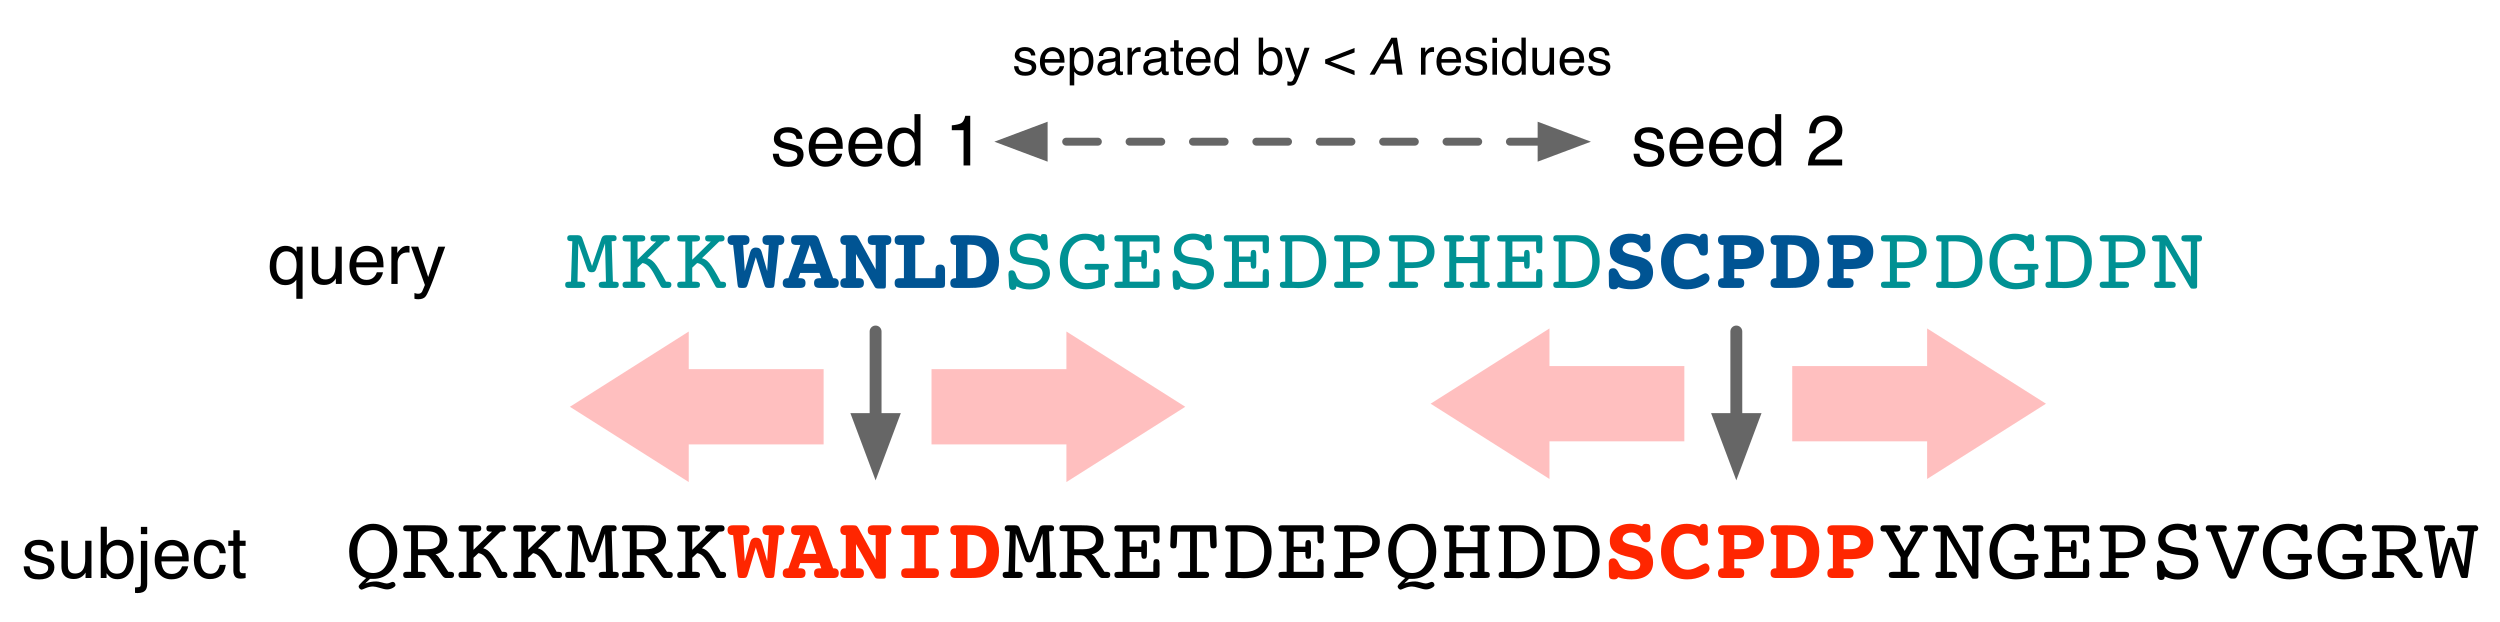 <?xml version="1.0" encoding="UTF-8"?>
<svg xmlns="http://www.w3.org/2000/svg" xmlns:xlink="http://www.w3.org/1999/xlink" width="631" height="157" viewBox="0 0 631 157">
<defs>
<g>
<g id="glyph-0-0">
<path d="M 6.922 -5.531 L 9.328 -12.562 C 9.43 -12.82 9.578 -13.008 9.766 -13.125 C 9.953 -13.25 10.219 -13.312 10.562 -13.312 L 12.406 -13.312 C 12.645 -13.312 12.82 -13.242 12.938 -13.109 C 13.062 -12.984 13.125 -12.801 13.125 -12.562 C 13.125 -12.27 13.047 -12.066 12.891 -11.953 C 12.742 -11.848 12.461 -11.797 12.047 -11.797 L 11.875 -11.797 L 12.188 -1.578 L 12.438 -1.578 C 12.926 -1.578 13.254 -1.523 13.422 -1.422 C 13.586 -1.316 13.672 -1.113 13.672 -0.812 C 13.672 -0.551 13.602 -0.348 13.469 -0.203 C 13.332 -0.066 13.133 0 12.875 0 L 9.719 0 C 9.289 0 9 -0.055 8.844 -0.172 C 8.688 -0.297 8.609 -0.508 8.609 -0.812 C 8.609 -1.102 8.703 -1.301 8.891 -1.406 C 9.078 -1.52 9.438 -1.578 9.969 -1.578 L 10.438 -1.578 L 10.203 -11.234 L 7.984 -4.781 C 7.867 -4.469 7.727 -4.25 7.562 -4.125 C 7.406 -4.008 7.16 -3.953 6.828 -3.953 C 6.516 -3.953 6.273 -4.016 6.109 -4.141 C 5.941 -4.266 5.805 -4.477 5.703 -4.781 L 3.453 -11.234 L 3.25 -1.578 L 4 -1.578 C 4.438 -1.578 4.742 -1.516 4.922 -1.391 C 5.109 -1.273 5.203 -1.082 5.203 -0.812 C 5.203 -0.508 5.125 -0.297 4.969 -0.172 C 4.812 -0.055 4.508 0 4.062 0 L 0.922 0 C 0.66 0 0.461 -0.066 0.328 -0.203 C 0.203 -0.336 0.141 -0.539 0.141 -0.812 C 0.141 -1.113 0.219 -1.316 0.375 -1.422 C 0.539 -1.523 0.867 -1.578 1.359 -1.578 L 1.609 -1.578 L 1.938 -11.797 L 1.75 -11.797 C 1.344 -11.797 1.055 -11.848 0.891 -11.953 C 0.734 -12.066 0.656 -12.27 0.656 -12.562 C 0.656 -12.801 0.719 -12.984 0.844 -13.109 C 0.977 -13.242 1.164 -13.312 1.406 -13.312 L 3.25 -13.312 C 3.594 -13.312 3.852 -13.25 4.031 -13.125 C 4.219 -13.008 4.359 -12.82 4.453 -12.562 Z M 6.922 -5.531 "/>
</g>
<g id="glyph-0-1">
<path d="M 4.609 -1.578 L 5.359 -1.578 C 5.797 -1.578 6.102 -1.516 6.281 -1.391 C 6.469 -1.273 6.562 -1.082 6.562 -0.812 C 6.562 -0.508 6.484 -0.297 6.328 -0.172 C 6.172 -0.055 5.867 0 5.422 0 L 1.578 0 C 1.328 0 1.133 -0.066 1 -0.203 C 0.875 -0.348 0.812 -0.551 0.812 -0.812 C 0.812 -1.082 0.883 -1.273 1.031 -1.391 C 1.176 -1.516 1.426 -1.578 1.781 -1.578 L 2.859 -1.578 L 2.859 -11.703 L 2.141 -11.703 C 1.566 -11.703 1.203 -11.758 1.047 -11.875 C 0.891 -11.988 0.812 -12.203 0.812 -12.516 C 0.812 -12.773 0.875 -12.973 1 -13.109 C 1.133 -13.242 1.328 -13.312 1.578 -13.312 L 5.422 -13.312 C 5.867 -13.312 6.172 -13.25 6.328 -13.125 C 6.484 -13.008 6.562 -12.805 6.562 -12.516 C 6.562 -12.211 6.457 -12 6.25 -11.875 C 6.051 -11.758 5.672 -11.703 5.109 -11.703 L 4.609 -11.703 L 4.609 -7.125 L 9.281 -11.703 L 8.906 -11.703 C 8.539 -11.703 8.273 -11.766 8.109 -11.891 C 7.941 -12.016 7.859 -12.223 7.859 -12.516 C 7.859 -12.805 7.922 -13.008 8.047 -13.125 C 8.18 -13.25 8.391 -13.312 8.672 -13.312 L 11.984 -13.312 C 12.234 -13.312 12.426 -13.242 12.562 -13.109 C 12.695 -12.973 12.766 -12.773 12.766 -12.516 C 12.766 -12.223 12.676 -12.016 12.5 -11.891 C 12.32 -11.766 12.008 -11.703 11.562 -11.703 L 11.406 -11.703 L 7.062 -7.5 C 7.719 -7.363 8.348 -6.941 8.953 -6.234 C 9.555 -5.535 10.5 -3.984 11.781 -1.578 L 11.984 -1.578 C 12.441 -1.578 12.75 -1.52 12.906 -1.406 C 13.07 -1.301 13.156 -1.102 13.156 -0.812 C 13.156 -0.551 13.086 -0.348 12.953 -0.203 C 12.828 -0.066 12.633 0 12.375 0 L 11.297 0 C 11.055 0 10.879 -0.023 10.766 -0.078 C 10.66 -0.129 10.551 -0.25 10.438 -0.438 C 10.375 -0.539 9.961 -1.301 9.203 -2.719 L 8.766 -3.531 C 8.285 -4.414 7.812 -5.078 7.344 -5.516 C 6.875 -5.953 6.375 -6.207 5.844 -6.281 L 4.609 -5.109 Z M 4.609 -1.578 "/>
</g>
<g id="glyph-0-2">
<path d="M 3.609 -0.391 C 3.578 -0.055 3.492 0.172 3.359 0.297 C 3.223 0.43 3.008 0.5 2.719 0.5 C 2.406 0.5 2.172 0.406 2.016 0.219 C 1.859 0.039 1.77 -0.25 1.75 -0.656 L 1.609 -3.266 L 1.609 -3.469 C 1.609 -3.832 1.676 -4.086 1.812 -4.234 C 1.945 -4.379 2.176 -4.453 2.5 -4.453 C 2.945 -4.453 3.27 -4.133 3.469 -3.5 C 3.562 -3.176 3.648 -2.93 3.734 -2.766 C 3.992 -2.242 4.406 -1.836 4.969 -1.547 C 5.531 -1.266 6.207 -1.125 7 -1.125 C 7.969 -1.125 8.75 -1.352 9.344 -1.812 C 9.945 -2.27 10.25 -2.852 10.25 -3.562 C 10.25 -4.156 10.062 -4.629 9.688 -4.984 C 9.32 -5.348 8.785 -5.582 8.078 -5.688 L 6.406 -5.906 C 4.863 -6.125 3.734 -6.531 3.016 -7.125 C 2.305 -7.727 1.953 -8.57 1.953 -9.656 C 1.953 -10.801 2.426 -11.766 3.375 -12.547 C 4.32 -13.328 5.504 -13.719 6.922 -13.719 C 7.328 -13.719 7.758 -13.66 8.219 -13.547 C 8.676 -13.441 9.191 -13.27 9.766 -13.031 C 9.785 -13.25 9.848 -13.398 9.953 -13.484 C 10.055 -13.566 10.234 -13.609 10.484 -13.609 C 10.816 -13.609 11.047 -13.555 11.172 -13.453 C 11.297 -13.359 11.375 -13.129 11.406 -12.766 L 11.562 -10.422 L 11.562 -10.312 C 11.562 -10.051 11.488 -9.848 11.344 -9.703 C 11.195 -9.555 10.988 -9.484 10.719 -9.484 C 10.32 -9.484 10.016 -9.758 9.797 -10.312 C 9.691 -10.625 9.586 -10.859 9.484 -11.016 C 9.234 -11.391 8.875 -11.676 8.406 -11.875 C 7.945 -12.082 7.422 -12.188 6.828 -12.188 C 5.922 -12.188 5.188 -11.961 4.625 -11.516 C 4.062 -11.066 3.781 -10.477 3.781 -9.75 C 3.781 -9.176 3.988 -8.723 4.406 -8.391 C 4.832 -8.066 5.477 -7.848 6.344 -7.734 L 8.141 -7.5 C 9.441 -7.332 10.422 -6.938 11.078 -6.312 C 11.742 -5.688 12.078 -4.844 12.078 -3.781 C 12.078 -2.52 11.609 -1.508 10.672 -0.75 C 9.734 0.008 8.484 0.391 6.922 0.391 C 6.379 0.391 5.844 0.328 5.312 0.203 C 4.781 0.078 4.211 -0.117 3.609 -0.391 Z M 3.609 -0.391 "/>
</g>
<g id="glyph-0-3">
<path d="M 10.469 -1.938 L 10.469 -4.609 L 7.688 -4.609 C 7.457 -4.609 7.285 -4.664 7.172 -4.781 C 7.066 -4.906 7.016 -5.086 7.016 -5.328 C 7.016 -5.617 7.062 -5.816 7.156 -5.922 C 7.258 -6.023 7.453 -6.078 7.734 -6.078 L 12.578 -6.078 C 12.773 -6.078 12.922 -6.016 13.016 -5.891 C 13.109 -5.766 13.156 -5.578 13.156 -5.328 C 13.156 -5.055 13.094 -4.867 12.969 -4.766 C 12.844 -4.66 12.625 -4.609 12.312 -4.609 L 12.156 -4.609 L 12.156 -1.219 C 12.156 -1.02 12.133 -0.879 12.094 -0.797 C 12.051 -0.723 11.961 -0.648 11.828 -0.578 C 11.398 -0.316 10.773 -0.098 9.953 0.078 C 9.141 0.254 8.316 0.344 7.484 0.344 C 5.473 0.344 3.848 -0.297 2.609 -1.578 C 1.379 -2.859 0.766 -4.523 0.766 -6.578 C 0.766 -8.641 1.367 -10.336 2.578 -11.672 C 3.785 -13.016 5.328 -13.688 7.203 -13.688 C 7.711 -13.688 8.223 -13.629 8.734 -13.516 C 9.242 -13.398 9.773 -13.227 10.328 -13 C 10.398 -13.188 10.504 -13.32 10.641 -13.406 C 10.773 -13.5 10.945 -13.547 11.156 -13.547 C 11.508 -13.547 11.742 -13.441 11.859 -13.234 C 11.973 -13.023 12.031 -12.539 12.031 -11.781 L 12.031 -10.25 C 12.031 -9.883 11.961 -9.629 11.828 -9.484 C 11.703 -9.336 11.484 -9.266 11.172 -9.266 C 10.785 -9.266 10.504 -9.504 10.328 -9.984 C 10.273 -10.129 10.227 -10.238 10.188 -10.312 C 9.906 -10.906 9.504 -11.359 8.984 -11.672 C 8.473 -11.992 7.883 -12.156 7.219 -12.156 C 5.883 -12.156 4.816 -11.672 4.016 -10.703 C 3.211 -9.734 2.812 -8.426 2.812 -6.781 C 2.812 -5.082 3.25 -3.727 4.125 -2.719 C 5.008 -1.719 6.188 -1.219 7.656 -1.219 C 8.082 -1.219 8.52 -1.273 8.969 -1.391 C 9.426 -1.504 9.926 -1.688 10.469 -1.938 Z M 10.469 -1.938 "/>
</g>
<g id="glyph-0-4">
<path d="M 2.094 0 L 1.562 0 C 1.289 0 1.082 -0.066 0.938 -0.203 C 0.801 -0.336 0.734 -0.539 0.734 -0.812 C 0.734 -1.113 0.812 -1.316 0.969 -1.422 C 1.133 -1.523 1.508 -1.578 2.094 -1.578 L 2.812 -1.578 L 2.812 -11.703 L 2.094 -11.703 C 1.531 -11.703 1.16 -11.758 0.984 -11.875 C 0.816 -11.988 0.734 -12.203 0.734 -12.516 C 0.734 -12.785 0.801 -12.984 0.938 -13.109 C 1.082 -13.242 1.297 -13.312 1.578 -13.312 L 11.359 -13.312 C 11.617 -13.312 11.812 -13.234 11.938 -13.078 C 12.07 -12.93 12.141 -12.711 12.141 -12.422 L 12.141 -9.766 C 12.141 -9.379 12.082 -9.109 11.969 -8.953 C 11.852 -8.805 11.648 -8.734 11.359 -8.734 C 11.055 -8.734 10.848 -8.816 10.734 -8.984 C 10.617 -9.148 10.562 -9.52 10.562 -10.094 L 10.562 -11.703 L 4.578 -11.703 L 4.578 -7.922 L 7.531 -7.922 L 7.531 -8.516 C 7.531 -8.922 7.582 -9.203 7.688 -9.359 C 7.789 -9.516 7.977 -9.594 8.25 -9.594 C 8.508 -9.594 8.691 -9.504 8.797 -9.328 C 8.898 -9.16 8.953 -8.801 8.953 -8.25 L 8.953 -6.172 C 8.953 -5.609 8.898 -5.25 8.797 -5.094 C 8.691 -4.938 8.504 -4.859 8.234 -4.859 C 7.961 -4.859 7.773 -4.945 7.672 -5.125 C 7.578 -5.301 7.531 -5.648 7.531 -6.172 L 7.531 -6.562 L 4.578 -6.562 L 4.578 -1.578 L 10.562 -1.578 L 10.562 -3.406 C 10.562 -3.977 10.617 -4.348 10.734 -4.516 C 10.848 -4.68 11.055 -4.766 11.359 -4.766 C 11.648 -4.766 11.852 -4.688 11.969 -4.531 C 12.082 -4.375 12.141 -4.082 12.141 -3.656 L 12.141 -0.828 C 12.141 -0.555 12.07 -0.348 11.938 -0.203 C 11.801 -0.066 11.609 0 11.359 0 Z M 2.094 0 "/>
</g>
<g id="glyph-0-5">
<path d="M 4.219 -1.578 C 4.457 -1.555 4.691 -1.539 4.922 -1.531 C 5.16 -1.52 5.391 -1.516 5.609 -1.516 C 7.453 -1.516 8.801 -1.926 9.656 -2.75 C 10.52 -3.57 10.953 -4.875 10.953 -6.656 C 10.953 -8.438 10.52 -9.734 9.656 -10.547 C 8.789 -11.359 7.414 -11.766 5.531 -11.766 C 5.176 -11.766 4.906 -11.758 4.719 -11.75 C 4.539 -11.738 4.375 -11.723 4.219 -11.703 Z M 4.219 0 L 1.938 0 C 1.656 0 1.441 -0.066 1.297 -0.203 C 1.16 -0.336 1.094 -0.539 1.094 -0.812 C 1.094 -1.102 1.172 -1.301 1.328 -1.406 C 1.492 -1.52 1.801 -1.578 2.25 -1.578 L 2.453 -1.578 L 2.453 -11.703 L 2.281 -11.703 C 1.832 -11.703 1.52 -11.758 1.344 -11.875 C 1.176 -12 1.094 -12.211 1.094 -12.516 C 1.094 -12.785 1.16 -12.984 1.297 -13.109 C 1.441 -13.242 1.66 -13.312 1.953 -13.312 L 6.688 -13.312 C 8.551 -13.312 10.035 -12.711 11.141 -11.516 C 12.254 -10.316 12.812 -8.695 12.812 -6.656 C 12.812 -5.656 12.648 -4.727 12.328 -3.875 C 12.016 -3.02 11.555 -2.27 10.953 -1.625 C 10.391 -1.039 9.703 -0.613 8.891 -0.344 C 8.086 -0.082 7.055 0.047 5.797 0.047 C 5.648 0.047 5.395 0.035 5.031 0.016 C 4.676 0.004 4.406 0 4.219 0 Z M 4.219 0 "/>
</g>
<g id="glyph-0-6">
<path d="M 5.016 -11.703 L 5.016 -6.484 L 7.109 -6.484 C 8.285 -6.484 9.164 -6.703 9.75 -7.141 C 10.332 -7.578 10.625 -8.234 10.625 -9.109 C 10.625 -9.973 10.328 -10.617 9.734 -11.047 C 9.148 -11.484 8.273 -11.703 7.109 -11.703 Z M 7.359 -1.578 C 7.723 -1.578 7.988 -1.516 8.156 -1.391 C 8.32 -1.273 8.406 -1.082 8.406 -0.812 C 8.406 -0.508 8.32 -0.297 8.156 -0.172 C 8 -0.055 7.703 0 7.266 0 L 1.781 0 C 1.52 0 1.32 -0.066 1.188 -0.203 C 1.051 -0.348 0.984 -0.551 0.984 -0.812 C 0.984 -1.07 1.047 -1.266 1.172 -1.391 C 1.305 -1.516 1.516 -1.578 1.797 -1.578 L 3.25 -1.578 L 3.25 -11.703 L 2.453 -11.703 C 1.797 -11.703 1.383 -11.758 1.219 -11.875 C 1.062 -11.988 0.984 -12.203 0.984 -12.516 C 0.984 -12.773 1.051 -12.973 1.188 -13.109 C 1.32 -13.242 1.52 -13.312 1.781 -13.312 L 6.969 -13.312 C 8.789 -13.312 10.172 -12.957 11.109 -12.25 C 12.055 -11.551 12.531 -10.52 12.531 -9.156 C 12.531 -7.781 12.062 -6.742 11.125 -6.047 C 10.188 -5.359 8.801 -5.016 6.969 -5.016 L 5.016 -5.016 L 5.016 -1.578 Z M 7.359 -1.578 "/>
</g>
<g id="glyph-0-7">
<path d="M 4.219 -1.578 L 4.969 -1.578 C 5.406 -1.578 5.711 -1.516 5.891 -1.391 C 6.078 -1.273 6.172 -1.082 6.172 -0.812 C 6.172 -0.5 6.086 -0.285 5.922 -0.172 C 5.766 -0.055 5.422 0 4.891 0 L 1.938 0 C 1.656 0 1.441 -0.066 1.297 -0.203 C 1.16 -0.336 1.094 -0.539 1.094 -0.812 C 1.094 -1.102 1.172 -1.301 1.328 -1.406 C 1.492 -1.52 1.801 -1.578 2.25 -1.578 L 2.453 -1.578 L 2.453 -11.703 L 2.281 -11.703 C 1.832 -11.703 1.52 -11.758 1.344 -11.875 C 1.176 -12 1.094 -12.211 1.094 -12.516 C 1.094 -12.785 1.16 -12.984 1.297 -13.109 C 1.441 -13.242 1.66 -13.312 1.953 -13.312 L 4.781 -13.312 C 5.383 -13.312 5.766 -13.254 5.922 -13.141 C 6.086 -13.023 6.172 -12.816 6.172 -12.516 C 6.172 -12.211 6.066 -12 5.859 -11.875 C 5.66 -11.758 5.281 -11.703 4.719 -11.703 L 4.219 -11.703 L 4.219 -7.797 L 9.594 -7.797 L 9.594 -11.703 L 8.828 -11.703 C 8.398 -11.703 8.094 -11.766 7.906 -11.891 C 7.727 -12.016 7.641 -12.223 7.641 -12.516 C 7.641 -12.816 7.723 -13.023 7.891 -13.141 C 8.055 -13.254 8.469 -13.312 9.125 -13.312 L 11.875 -13.312 C 12.145 -13.312 12.348 -13.242 12.484 -13.109 C 12.617 -12.984 12.688 -12.785 12.688 -12.516 C 12.688 -12.223 12.609 -12.016 12.453 -11.891 C 12.297 -11.766 12.016 -11.703 11.609 -11.703 L 11.344 -11.703 L 11.344 -1.578 L 11.516 -1.578 C 11.973 -1.578 12.281 -1.52 12.438 -1.406 C 12.602 -1.289 12.688 -1.094 12.688 -0.812 C 12.688 -0.5 12.609 -0.285 12.453 -0.172 C 12.297 -0.055 11.93 0 11.359 0 L 9.047 0 C 8.43 0 8.039 -0.055 7.875 -0.172 C 7.719 -0.285 7.641 -0.5 7.641 -0.812 C 7.641 -1.102 7.734 -1.301 7.922 -1.406 C 8.117 -1.52 8.492 -1.578 9.047 -1.578 L 9.594 -1.578 L 9.594 -6.25 L 4.219 -6.25 Z M 4.219 -1.578 "/>
</g>
<g id="glyph-0-8">
<path d="M 3.844 -1.578 L 5.25 -1.578 C 5.645 -1.578 5.93 -1.516 6.109 -1.391 C 6.285 -1.273 6.375 -1.082 6.375 -0.812 C 6.375 -0.5 6.289 -0.285 6.125 -0.172 C 5.969 -0.055 5.613 0 5.062 0 L 1.734 0 C 1.461 0 1.258 -0.066 1.125 -0.203 C 0.988 -0.336 0.922 -0.539 0.922 -0.812 C 0.922 -1.113 0.992 -1.316 1.141 -1.422 C 1.297 -1.523 1.598 -1.578 2.047 -1.578 L 2.25 -1.578 L 2.25 -11.703 L 1.984 -11.703 C 1.348 -11.703 0.922 -11.758 0.703 -11.875 C 0.484 -12 0.375 -12.211 0.375 -12.516 C 0.375 -12.785 0.469 -12.984 0.656 -13.109 C 0.844 -13.234 1.148 -13.297 1.578 -13.297 C 1.578 -13.297 1.648 -13.297 1.797 -13.297 C 1.953 -13.305 2.102 -13.312 2.25 -13.312 L 3.312 -13.312 C 3.656 -13.312 3.895 -13.27 4.031 -13.188 C 4.176 -13.113 4.344 -12.914 4.531 -12.594 L 10.188 -2.828 L 10.188 -11.703 L 8.953 -11.703 C 8.547 -11.703 8.25 -11.766 8.062 -11.891 C 7.883 -12.023 7.797 -12.234 7.797 -12.516 C 7.797 -12.816 7.875 -13.023 8.031 -13.141 C 8.188 -13.254 8.516 -13.312 9.016 -13.312 L 12.234 -13.312 C 12.504 -13.312 12.703 -13.242 12.828 -13.109 C 12.961 -12.984 13.031 -12.785 13.031 -12.516 C 13.031 -12.211 12.953 -12 12.797 -11.875 C 12.641 -11.758 12.348 -11.703 11.922 -11.703 L 11.781 -11.703 L 11.781 -0.391 C 11.781 -0.172 11.727 -0.02 11.625 0.062 C 11.531 0.145 11.297 0.188 10.922 0.188 C 10.555 0.188 10.332 0.164 10.25 0.125 C 10.164 0.082 10.02 -0.109 9.812 -0.453 L 3.844 -10.766 Z M 3.844 -1.578 "/>
</g>
<g id="glyph-0-9">
<path d="M 5.125 -0.016 C 3.82 -0.391 2.781 -1.188 2 -2.406 C 1.219 -3.625 0.828 -5.051 0.828 -6.688 C 0.828 -8.664 1.41 -10.328 2.578 -11.672 C 3.742 -13.016 5.18 -13.688 6.891 -13.688 C 8.617 -13.688 10.062 -13.008 11.219 -11.656 C 12.383 -10.312 12.969 -8.648 12.969 -6.672 C 12.969 -4.609 12.398 -2.941 11.266 -1.672 C 10.141 -0.41 8.66 0.219 6.828 0.219 C 6.641 0.219 6.492 0.219 6.391 0.219 C 6.297 0.219 6.195 0.211 6.094 0.203 L 4.891 1.375 C 5.348 1.195 5.801 1.066 6.25 0.984 C 6.707 0.898 7.188 0.859 7.688 0.859 C 8.008 0.859 8.461 0.941 9.047 1.109 C 9.629 1.285 10.055 1.375 10.328 1.375 C 10.566 1.375 10.848 1.305 11.172 1.172 C 11.492 1.035 11.711 0.969 11.828 0.969 C 12.016 0.969 12.176 1.047 12.312 1.203 C 12.445 1.367 12.516 1.562 12.516 1.781 C 12.516 2.008 12.285 2.25 11.828 2.5 C 11.367 2.75 10.895 2.875 10.406 2.875 C 9.977 2.875 9.375 2.75 8.594 2.5 C 7.812 2.258 7.223 2.141 6.828 2.141 C 6.266 2.141 5.664 2.27 5.031 2.531 C 4.406 2.801 4.051 2.938 3.969 2.938 C 3.812 2.938 3.645 2.848 3.469 2.672 C 3.301 2.492 3.219 2.305 3.219 2.109 C 3.219 1.91 3.578 1.469 4.297 0.781 C 4.641 0.457 4.914 0.191 5.125 -0.016 Z M 6.891 -1.266 C 8.117 -1.266 9.102 -1.75 9.844 -2.719 C 10.582 -3.688 10.953 -5.004 10.953 -6.672 C 10.953 -8.336 10.582 -9.656 9.844 -10.625 C 9.113 -11.602 8.129 -12.094 6.891 -12.094 C 5.66 -12.094 4.68 -11.602 3.953 -10.625 C 3.223 -9.656 2.859 -8.336 2.859 -6.672 C 2.859 -5.004 3.223 -3.688 3.953 -2.719 C 4.68 -1.75 5.66 -1.266 6.891 -1.266 Z M 6.891 -1.266 "/>
</g>
<g id="glyph-0-10">
<path d="M 4.391 -11.797 L 4.391 -7.266 L 6.719 -7.266 C 7.758 -7.266 8.547 -7.453 9.078 -7.828 C 9.609 -8.211 9.875 -8.781 9.875 -9.531 C 9.875 -10.281 9.613 -10.844 9.094 -11.219 C 8.582 -11.602 7.812 -11.797 6.781 -11.797 Z M 4.391 -1.578 L 5.156 -1.578 C 5.594 -1.578 5.898 -1.516 6.078 -1.391 C 6.254 -1.273 6.344 -1.082 6.344 -0.812 C 6.344 -0.508 6.266 -0.297 6.109 -0.172 C 5.953 -0.055 5.656 0 5.219 0 L 1.453 0 C 1.191 0 0.992 -0.066 0.859 -0.203 C 0.723 -0.348 0.656 -0.551 0.656 -0.812 C 0.656 -1.082 0.727 -1.273 0.875 -1.391 C 1.031 -1.516 1.281 -1.578 1.625 -1.578 L 2.656 -1.578 L 2.656 -11.797 L 2 -11.797 C 1.438 -11.797 1.07 -11.848 0.906 -11.953 C 0.738 -12.066 0.656 -12.27 0.656 -12.562 C 0.656 -12.812 0.723 -13 0.859 -13.125 C 0.992 -13.25 1.191 -13.312 1.453 -13.312 L 6.188 -13.312 C 7.332 -13.312 8.188 -13.258 8.75 -13.156 C 9.32 -13.051 9.801 -12.863 10.188 -12.594 C 10.688 -12.258 11.078 -11.816 11.359 -11.266 C 11.648 -10.711 11.797 -10.117 11.797 -9.484 C 11.797 -8.617 11.531 -7.875 11 -7.25 C 10.477 -6.633 9.75 -6.207 8.812 -5.969 C 9 -5.863 9.172 -5.734 9.328 -5.578 C 9.484 -5.43 9.629 -5.254 9.766 -5.047 L 12.031 -1.578 L 12.406 -1.578 C 12.82 -1.578 13.109 -1.52 13.266 -1.406 C 13.422 -1.289 13.5 -1.094 13.5 -0.812 C 13.5 -0.551 13.43 -0.348 13.297 -0.203 C 13.172 -0.066 12.977 0 12.719 0 L 11.453 0 C 11.086 0 10.727 -0.27 10.375 -0.812 C 10.332 -0.852 10.301 -0.891 10.281 -0.922 L 8.125 -4.188 C 7.676 -4.852 7.305 -5.281 7.016 -5.469 C 6.734 -5.664 6.359 -5.766 5.891 -5.766 L 4.391 -5.766 Z M 4.391 -1.578 "/>
</g>
<g id="glyph-0-11">
<path d="M 2.703 -8.781 C 2.68 -8.219 2.613 -7.859 2.5 -7.703 C 2.383 -7.555 2.156 -7.484 1.812 -7.484 C 1.551 -7.484 1.352 -7.551 1.219 -7.688 C 1.094 -7.82 1.031 -8.023 1.031 -8.297 C 1.031 -8.297 1.035 -8.352 1.047 -8.469 C 1.055 -8.582 1.062 -8.703 1.062 -8.828 L 1.172 -12.531 C 1.18 -12.812 1.254 -13.008 1.391 -13.125 C 1.523 -13.25 1.734 -13.312 2.016 -13.312 L 11.781 -13.312 C 12.062 -13.312 12.27 -13.25 12.406 -13.125 C 12.539 -13.008 12.613 -12.812 12.625 -12.531 L 12.75 -8.828 C 12.75 -8.691 12.75 -8.562 12.75 -8.438 C 12.758 -8.32 12.766 -8.27 12.766 -8.281 C 12.766 -8.008 12.691 -7.805 12.547 -7.672 C 12.41 -7.547 12.203 -7.484 11.922 -7.484 C 11.617 -7.484 11.41 -7.555 11.297 -7.703 C 11.18 -7.859 11.117 -8.219 11.109 -8.781 L 11 -11.703 L 7.766 -11.703 L 7.766 -1.578 L 9.938 -1.578 C 10.25 -1.578 10.477 -1.516 10.625 -1.391 C 10.77 -1.273 10.844 -1.082 10.844 -0.812 C 10.844 -0.551 10.773 -0.348 10.641 -0.203 C 10.504 -0.066 10.305 0 10.047 0 L 3.75 0 C 3.5 0 3.305 -0.066 3.172 -0.203 C 3.035 -0.348 2.969 -0.551 2.969 -0.812 C 2.969 -1.082 3.039 -1.273 3.188 -1.391 C 3.332 -1.516 3.582 -1.578 3.938 -1.578 L 6.031 -1.578 L 6.031 -11.703 L 2.812 -11.703 Z M 2.703 -8.781 "/>
</g>
<g id="glyph-0-12">
<path d="M 9.359 -1.578 C 9.941 -1.578 10.312 -1.523 10.469 -1.422 C 10.633 -1.316 10.719 -1.113 10.719 -0.812 C 10.719 -0.5 10.633 -0.285 10.469 -0.172 C 10.312 -0.055 9.988 0 9.5 0 L 4.172 0 C 3.68 0 3.359 -0.055 3.203 -0.172 C 3.047 -0.285 2.969 -0.5 2.969 -0.812 C 2.969 -1.113 3.055 -1.316 3.234 -1.422 C 3.41 -1.523 3.773 -1.578 4.328 -1.578 L 5.953 -1.578 L 5.953 -5.312 L 2.219 -11.703 L 2.016 -11.703 C 1.566 -11.703 1.258 -11.758 1.094 -11.875 C 0.938 -12 0.859 -12.211 0.859 -12.516 C 0.859 -12.785 0.926 -12.984 1.062 -13.109 C 1.195 -13.242 1.41 -13.312 1.703 -13.312 L 4.781 -13.312 C 5.227 -13.312 5.523 -13.25 5.672 -13.125 C 5.828 -13.008 5.906 -12.805 5.906 -12.516 C 5.906 -12.211 5.812 -12 5.625 -11.875 C 5.445 -11.758 5.113 -11.703 4.625 -11.703 L 4.25 -11.703 L 6.969 -6.828 L 9.797 -11.703 L 9.328 -11.703 C 8.922 -11.703 8.641 -11.758 8.484 -11.875 C 8.328 -12 8.25 -12.211 8.25 -12.516 C 8.25 -12.828 8.316 -13.035 8.453 -13.141 C 8.586 -13.254 8.93 -13.312 9.484 -13.312 L 11.547 -13.312 C 12.117 -13.312 12.484 -13.254 12.641 -13.141 C 12.797 -13.023 12.875 -12.816 12.875 -12.516 C 12.875 -12.211 12.797 -12 12.641 -11.875 C 12.484 -11.758 12.176 -11.703 11.719 -11.703 L 11.547 -11.703 L 7.734 -5.156 L 7.734 -1.578 Z M 9.359 -1.578 "/>
</g>
<g id="glyph-0-13">
<path d="M 1.344 -11.703 L 1.188 -11.703 C 0.812 -11.703 0.547 -11.766 0.391 -11.891 C 0.234 -12.016 0.156 -12.223 0.156 -12.516 C 0.156 -12.773 0.223 -12.973 0.359 -13.109 C 0.492 -13.242 0.688 -13.312 0.938 -13.312 L 4.344 -13.312 C 4.789 -13.312 5.086 -13.25 5.234 -13.125 C 5.391 -13.008 5.469 -12.805 5.469 -12.516 C 5.469 -12.234 5.383 -12.023 5.219 -11.891 C 5.051 -11.766 4.789 -11.703 4.438 -11.703 L 3.203 -11.703 L 7.016 -1.906 L 10.734 -11.703 L 9.25 -11.703 C 8.895 -11.703 8.629 -11.766 8.453 -11.891 C 8.285 -12.023 8.203 -12.234 8.203 -12.516 C 8.203 -12.805 8.281 -13.008 8.438 -13.125 C 8.602 -13.25 8.898 -13.312 9.328 -13.312 L 12.859 -13.312 C 13.109 -13.312 13.301 -13.242 13.438 -13.109 C 13.57 -12.973 13.641 -12.773 13.641 -12.516 C 13.641 -12.223 13.555 -12.016 13.391 -11.891 C 13.234 -11.766 12.961 -11.703 12.578 -11.703 L 12.438 -11.703 L 8.406 -1.125 C 8.164 -0.562 7.977 -0.207 7.844 -0.062 C 7.707 0.07 7.535 0.141 7.328 0.141 L 6.688 0.141 C 6.195 0.141 5.797 -0.258 5.484 -1.062 L 5.469 -1.125 Z M 1.344 -11.703 "/>
</g>
<g id="glyph-0-14">
<path d="M 4 -2.875 L 5.938 -9.594 C 6 -9.832 6.07 -9.984 6.156 -10.047 C 6.25 -10.109 6.406 -10.141 6.625 -10.141 L 7.125 -10.141 C 7.344 -10.141 7.5 -10.102 7.594 -10.031 C 7.688 -9.969 7.77 -9.836 7.844 -9.641 L 10.031 -2.875 L 11.125 -11.797 L 9.359 -11.797 C 9.016 -11.797 8.758 -11.852 8.594 -11.969 C 8.438 -12.094 8.359 -12.289 8.359 -12.562 C 8.359 -12.844 8.438 -13.035 8.594 -13.141 C 8.75 -13.254 9.035 -13.312 9.453 -13.312 L 13.078 -13.312 C 13.242 -13.312 13.391 -13.238 13.516 -13.094 C 13.648 -12.945 13.719 -12.77 13.719 -12.562 C 13.719 -12.301 13.645 -12.109 13.5 -11.984 C 13.352 -11.859 13.141 -11.797 12.859 -11.797 L 12.719 -11.797 L 11.125 -0.578 C 11.102 -0.336 11.062 -0.18 11 -0.109 C 10.938 -0.035 10.832 0 10.688 0 L 9.891 0 C 9.723 0 9.594 -0.031 9.5 -0.094 C 9.406 -0.164 9.328 -0.297 9.266 -0.484 L 6.828 -8.203 L 4.672 -0.453 C 4.617 -0.273 4.551 -0.156 4.469 -0.094 C 4.383 -0.031 4.25 0 4.062 0 L 3.219 0 C 3.07 0 2.961 -0.035 2.891 -0.109 C 2.816 -0.18 2.766 -0.344 2.734 -0.594 L 1.031 -11.797 L 0.906 -11.797 C 0.602 -11.797 0.379 -11.859 0.234 -11.984 C 0.086 -12.117 0.016 -12.312 0.016 -12.562 C 0.016 -12.781 0.07 -12.957 0.188 -13.094 C 0.312 -13.238 0.461 -13.312 0.641 -13.312 L 4.281 -13.312 C 4.688 -13.312 4.969 -13.254 5.125 -13.141 C 5.281 -13.035 5.359 -12.844 5.359 -12.562 C 5.359 -12.289 5.273 -12.094 5.109 -11.969 C 4.953 -11.852 4.707 -11.797 4.375 -11.797 L 2.781 -11.797 Z M 4 -2.875 "/>
</g>
<g id="glyph-1-0">
<path d="M 3.656 -10.844 L 4.062 -4.25 L 5.453 -9.109 C 5.555 -9.461 5.727 -9.727 5.969 -9.906 C 6.207 -10.094 6.516 -10.188 6.891 -10.188 C 7.273 -10.188 7.582 -10.098 7.812 -9.922 C 8.039 -9.754 8.211 -9.484 8.328 -9.109 L 9.719 -4.25 L 10.125 -10.844 L 9.812 -10.844 C 9.383 -10.844 9.062 -10.941 8.844 -11.141 C 8.633 -11.336 8.531 -11.648 8.531 -12.078 C 8.531 -12.523 8.633 -12.844 8.844 -13.031 C 9.062 -13.219 9.426 -13.312 9.938 -13.312 L 12.641 -13.312 C 13.148 -13.312 13.508 -13.211 13.719 -13.016 C 13.938 -12.828 14.047 -12.516 14.047 -12.078 C 14.047 -11.672 13.941 -11.363 13.734 -11.156 C 13.535 -10.945 13.238 -10.844 12.844 -10.844 L 12.641 -10.844 L 11.562 -0.938 C 11.531 -0.551 11.457 -0.297 11.344 -0.172 C 11.227 -0.055 10.969 0 10.562 0 L 10.031 0 C 9.719 0 9.488 -0.055 9.344 -0.172 C 9.195 -0.285 9.051 -0.586 8.906 -1.078 L 6.844 -7.75 L 4.875 -1.078 C 4.738 -0.609 4.598 -0.312 4.453 -0.188 C 4.305 -0.062 4.07 0 3.75 0 L 3.219 0 C 2.812 0 2.555 -0.055 2.453 -0.172 C 2.348 -0.285 2.273 -0.539 2.234 -0.938 L 1.125 -10.844 L 0.938 -10.844 C 0.539 -10.844 0.238 -10.945 0.031 -11.156 C -0.176 -11.363 -0.281 -11.672 -0.281 -12.078 C -0.281 -12.516 -0.172 -12.828 0.047 -13.016 C 0.266 -13.211 0.625 -13.312 1.125 -13.312 L 3.844 -13.312 C 4.352 -13.312 4.711 -13.211 4.922 -13.016 C 5.141 -12.828 5.25 -12.516 5.25 -12.078 C 5.25 -11.648 5.141 -11.336 4.922 -11.141 C 4.711 -10.941 4.391 -10.844 3.953 -10.844 Z M 3.656 -10.844 "/>
</g>
<g id="glyph-1-1">
<path d="M 12.562 -2.453 L 12.75 -2.453 C 13.156 -2.453 13.461 -2.348 13.672 -2.141 C 13.879 -1.941 13.984 -1.645 13.984 -1.25 C 13.984 -0.801 13.867 -0.477 13.641 -0.281 C 13.422 -0.094 13.062 0 12.562 0 L 9.172 0 C 8.66 0 8.297 -0.094 8.078 -0.281 C 7.859 -0.477 7.75 -0.801 7.75 -1.25 C 7.75 -1.676 7.859 -1.984 8.078 -2.172 C 8.297 -2.359 8.66 -2.453 9.172 -2.453 L 9.562 -2.453 L 9.109 -3.781 L 4.25 -3.781 L 3.781 -2.453 L 4.172 -2.453 C 4.68 -2.453 5.047 -2.359 5.266 -2.172 C 5.484 -1.984 5.594 -1.676 5.594 -1.25 C 5.594 -0.801 5.484 -0.477 5.266 -0.281 C 5.047 -0.094 4.68 0 4.172 0 L 1.266 0 C 0.754 0 0.391 -0.094 0.172 -0.281 C -0.047 -0.477 -0.156 -0.801 -0.156 -1.25 C -0.156 -1.645 -0.051 -1.941 0.156 -2.141 C 0.363 -2.348 0.672 -2.453 1.078 -2.453 L 1.266 -2.453 L 4.281 -10.844 L 3.375 -10.844 C 2.863 -10.844 2.5 -10.938 2.281 -11.125 C 2.062 -11.32 1.953 -11.641 1.953 -12.078 C 1.953 -12.516 2.062 -12.828 2.281 -13.016 C 2.5 -13.211 2.863 -13.312 3.375 -13.312 L 7.594 -13.312 C 8.258 -13.312 8.727 -12.953 9 -12.234 L 9 -12.203 Z M 6.672 -10.844 L 5.047 -6.094 L 8.297 -6.094 Z M 6.672 -10.844 "/>
</g>
<g id="glyph-1-2">
<path d="M 9.5 -4.656 L 9.5 -10.844 L 8.891 -10.844 C 8.391 -10.844 8.031 -10.938 7.812 -11.125 C 7.602 -11.32 7.5 -11.641 7.5 -12.078 C 7.5 -12.504 7.602 -12.816 7.812 -13.016 C 8.031 -13.211 8.391 -13.312 8.891 -13.312 L 12.078 -13.312 C 12.555 -13.312 12.906 -13.211 13.125 -13.016 C 13.344 -12.816 13.453 -12.504 13.453 -12.078 C 13.453 -11.68 13.348 -11.375 13.141 -11.156 C 12.941 -10.945 12.648 -10.844 12.266 -10.844 L 12.078 -10.844 L 12.078 -0.641 C 12.078 -0.285 12.035 -0.066 11.953 0.016 C 11.879 0.109 11.711 0.156 11.453 0.156 L 10.328 0.156 C 9.973 0.156 9.723 0.117 9.578 0.047 C 9.43 -0.023 9.305 -0.156 9.203 -0.344 L 4.531 -8.562 L 4.531 -2.453 L 5.172 -2.453 C 5.66 -2.453 6.008 -2.359 6.219 -2.172 C 6.426 -1.984 6.531 -1.676 6.531 -1.25 C 6.531 -0.801 6.422 -0.477 6.203 -0.281 C 5.992 -0.094 5.648 0 5.172 0 L 1.953 0 C 1.461 0 1.109 -0.094 0.891 -0.281 C 0.68 -0.477 0.578 -0.801 0.578 -1.25 C 0.578 -1.645 0.676 -1.941 0.875 -2.141 C 1.07 -2.348 1.375 -2.453 1.781 -2.453 L 1.953 -2.453 L 1.953 -10.844 L 1.781 -10.844 C 1.395 -10.844 1.098 -10.945 0.891 -11.156 C 0.68 -11.375 0.578 -11.68 0.578 -12.078 C 0.578 -12.504 0.688 -12.816 0.906 -13.016 C 1.125 -13.211 1.473 -13.312 1.953 -13.312 L 3.797 -13.312 C 4.234 -13.312 4.531 -13.254 4.688 -13.141 C 4.852 -13.023 5.031 -12.789 5.219 -12.438 Z M 9.5 -4.656 "/>
</g>
<g id="glyph-1-3">
<path d="M 5.688 -10.844 L 5.688 -2.453 L 10.797 -2.453 L 10.797 -4.453 C 10.797 -4.973 10.883 -5.344 11.062 -5.562 C 11.25 -5.781 11.555 -5.891 11.984 -5.891 C 12.41 -5.891 12.719 -5.773 12.906 -5.547 C 13.102 -5.328 13.203 -4.961 13.203 -4.453 L 13.203 -1.016 C 13.203 -0.609 13.125 -0.336 12.969 -0.203 C 12.812 -0.066 12.5 0 12.031 0 L 1.844 0 C 1.352 0 1.004 -0.094 0.797 -0.281 C 0.586 -0.477 0.484 -0.801 0.484 -1.25 C 0.484 -1.676 0.582 -1.984 0.781 -2.172 C 0.988 -2.359 1.344 -2.453 1.844 -2.453 L 2.828 -2.453 L 2.828 -10.844 L 1.844 -10.844 C 1.352 -10.844 1.004 -10.938 0.797 -11.125 C 0.586 -11.32 0.484 -11.641 0.484 -12.078 C 0.484 -12.504 0.594 -12.816 0.812 -13.016 C 1.031 -13.211 1.379 -13.312 1.859 -13.312 L 6.656 -13.312 C 7.133 -13.312 7.484 -13.211 7.703 -13.016 C 7.922 -12.816 8.031 -12.504 8.031 -12.078 C 8.031 -11.641 7.922 -11.32 7.703 -11.125 C 7.484 -10.938 7.133 -10.844 6.656 -10.844 Z M 5.688 -10.844 "/>
</g>
<g id="glyph-1-4">
<path d="M 2.172 -2.453 L 2.172 -10.844 L 1.984 -10.844 C 1.578 -10.844 1.266 -10.945 1.047 -11.156 C 0.836 -11.363 0.734 -11.672 0.734 -12.078 C 0.734 -12.504 0.848 -12.816 1.078 -13.016 C 1.305 -13.211 1.672 -13.312 2.172 -13.312 L 4.938 -13.312 C 6.5 -13.312 7.645 -13.242 8.375 -13.109 C 9.102 -12.984 9.723 -12.758 10.234 -12.438 C 11.141 -11.906 11.832 -11.141 12.312 -10.141 C 12.789 -9.141 13.031 -7.984 13.031 -6.672 C 13.031 -5.285 12.754 -4.07 12.203 -3.031 C 11.66 -2 10.883 -1.219 9.875 -0.688 C 9.414 -0.445 8.879 -0.27 8.266 -0.156 C 7.648 -0.051 6.738 0 5.531 0 L 2.172 0 C 1.648 0 1.281 -0.094 1.062 -0.281 C 0.844 -0.477 0.734 -0.801 0.734 -1.25 C 0.734 -1.645 0.836 -1.941 1.047 -2.141 C 1.266 -2.348 1.578 -2.453 1.984 -2.453 Z M 5.062 -10.875 L 5.062 -2.453 L 5.703 -2.453 C 7.117 -2.453 8.16 -2.797 8.828 -3.484 C 9.504 -4.18 9.844 -5.25 9.844 -6.688 C 9.844 -8.102 9.5 -9.16 8.812 -9.859 C 8.133 -10.555 7.109 -10.906 5.734 -10.906 C 5.547 -10.906 5.406 -10.898 5.312 -10.891 C 5.219 -10.891 5.133 -10.883 5.062 -10.875 Z M 5.062 -10.875 "/>
</g>
<g id="glyph-1-5">
<path d="M 9.703 -13.062 C 9.816 -13.301 9.941 -13.461 10.078 -13.547 C 10.223 -13.641 10.441 -13.688 10.734 -13.688 C 11.172 -13.688 11.453 -13.602 11.578 -13.438 C 11.703 -13.281 11.77 -12.961 11.781 -12.484 L 11.828 -10.328 L 11.828 -10.203 C 11.828 -9.766 11.738 -9.457 11.562 -9.281 C 11.383 -9.102 11.086 -9.016 10.672 -9.016 C 10.141 -9.016 9.742 -9.301 9.484 -9.875 C 9.441 -9.957 9.41 -10.023 9.391 -10.078 C 9.16 -10.535 8.844 -10.883 8.438 -11.125 C 8.039 -11.363 7.578 -11.484 7.047 -11.484 C 6.367 -11.484 5.82 -11.328 5.406 -11.016 C 4.988 -10.703 4.781 -10.301 4.781 -9.812 C 4.781 -9.125 5.734 -8.582 7.641 -8.188 C 7.961 -8.125 8.219 -8.07 8.406 -8.031 C 9.844 -7.719 10.879 -7.238 11.516 -6.594 C 12.16 -5.945 12.484 -5.066 12.484 -3.953 C 12.484 -2.578 12.016 -1.516 11.078 -0.766 C 10.148 -0.023 8.812 0.344 7.062 0.344 C 6.383 0.344 5.773 0.297 5.234 0.203 C 4.703 0.117 4.188 -0.016 3.688 -0.203 C 3.562 -0.004 3.422 0.133 3.266 0.219 C 3.109 0.301 2.891 0.344 2.609 0.344 C 2.141 0.344 1.812 0.254 1.625 0.078 C 1.438 -0.098 1.344 -0.414 1.344 -0.875 L 1.297 -3.516 L 1.297 -3.641 C 1.297 -4.129 1.383 -4.473 1.562 -4.672 C 1.75 -4.867 2.07 -4.969 2.531 -4.969 C 3.008 -4.969 3.414 -4.613 3.75 -3.906 C 3.82 -3.738 3.883 -3.609 3.938 -3.516 C 4.227 -2.941 4.633 -2.508 5.156 -2.219 C 5.676 -1.938 6.312 -1.797 7.062 -1.797 C 7.75 -1.797 8.285 -1.938 8.672 -2.219 C 9.055 -2.508 9.25 -2.91 9.25 -3.422 C 9.25 -4.223 8.383 -4.832 6.656 -5.25 C 6.133 -5.363 5.723 -5.461 5.422 -5.547 C 3.973 -5.93 2.969 -6.41 2.406 -6.984 C 1.844 -7.555 1.562 -8.336 1.562 -9.328 C 1.562 -10.609 2.039 -11.656 3 -12.469 C 3.969 -13.281 5.211 -13.688 6.734 -13.688 C 7.242 -13.688 7.742 -13.633 8.234 -13.531 C 8.723 -13.426 9.211 -13.27 9.703 -13.062 Z M 9.703 -13.062 "/>
</g>
<g id="glyph-1-6">
<path d="M 10.422 -12.953 C 10.566 -13.223 10.719 -13.41 10.875 -13.516 C 11.039 -13.629 11.242 -13.688 11.484 -13.688 C 11.848 -13.688 12.102 -13.586 12.25 -13.391 C 12.406 -13.203 12.484 -12.875 12.484 -12.406 L 12.516 -9.484 C 12.516 -8.961 12.426 -8.613 12.25 -8.438 C 12.082 -8.258 11.781 -8.172 11.344 -8.172 C 11.031 -8.172 10.785 -8.242 10.609 -8.391 C 10.441 -8.535 10.301 -8.812 10.188 -9.219 C 9.988 -9.926 9.676 -10.438 9.25 -10.75 C 8.82 -11.062 8.234 -11.219 7.484 -11.219 C 6.328 -11.219 5.441 -10.828 4.828 -10.047 C 4.211 -9.273 3.906 -8.148 3.906 -6.672 C 3.906 -5.203 4.211 -4.07 4.828 -3.281 C 5.453 -2.5 6.344 -2.109 7.5 -2.109 C 8.289 -2.109 9.156 -2.367 10.094 -2.891 C 11.039 -3.422 11.641 -3.688 11.891 -3.688 C 12.18 -3.688 12.426 -3.562 12.625 -3.312 C 12.82 -3.062 12.922 -2.754 12.922 -2.391 C 12.922 -1.734 12.336 -1.113 11.172 -0.531 C 10.016 0.051 8.711 0.344 7.266 0.344 C 5.305 0.344 3.719 -0.301 2.5 -1.594 C 1.289 -2.883 0.688 -4.578 0.688 -6.672 C 0.688 -8.68 1.301 -10.352 2.531 -11.688 C 3.758 -13.02 5.316 -13.688 7.203 -13.688 C 7.734 -13.688 8.254 -13.625 8.766 -13.5 C 9.285 -13.383 9.836 -13.203 10.422 -12.953 Z M 10.422 -12.953 "/>
</g>
<g id="glyph-1-7">
<path d="M 5.375 -4.766 L 5.375 -2.453 L 6.531 -2.453 C 7.02 -2.453 7.367 -2.359 7.578 -2.172 C 7.785 -1.984 7.891 -1.676 7.891 -1.25 C 7.891 -0.801 7.781 -0.477 7.562 -0.281 C 7.352 -0.094 7.008 0 6.531 0 L 2.656 0 C 2.156 0 1.797 -0.094 1.578 -0.281 C 1.367 -0.477 1.266 -0.801 1.266 -1.25 C 1.266 -1.645 1.363 -1.941 1.562 -2.141 C 1.77 -2.348 2.066 -2.453 2.453 -2.453 L 2.656 -2.453 L 2.656 -10.844 L 2.453 -10.844 C 2.078 -10.844 1.785 -10.945 1.578 -11.156 C 1.367 -11.375 1.266 -11.68 1.266 -12.078 C 1.266 -12.504 1.375 -12.816 1.594 -13.016 C 1.812 -13.211 2.164 -13.312 2.656 -13.312 L 7.281 -13.312 C 9.125 -13.312 10.516 -12.957 11.453 -12.25 C 12.391 -11.551 12.859 -10.52 12.859 -9.156 C 12.859 -7.707 12.391 -6.613 11.453 -5.875 C 10.516 -5.133 9.125 -4.766 7.281 -4.766 Z M 5.375 -10.844 L 5.375 -7.281 L 6.969 -7.281 C 7.852 -7.281 8.52 -7.43 8.969 -7.734 C 9.414 -8.035 9.641 -8.484 9.641 -9.078 C 9.641 -9.641 9.406 -10.07 8.938 -10.375 C 8.477 -10.688 7.82 -10.844 6.969 -10.844 Z M 5.375 -10.844 "/>
</g>
<g id="glyph-1-8">
<path d="M 8.344 -10.844 L 8.344 -2.453 L 10.234 -2.453 C 10.742 -2.453 11.109 -2.359 11.328 -2.172 C 11.547 -1.984 11.656 -1.676 11.656 -1.25 C 11.656 -0.812 11.539 -0.492 11.312 -0.297 C 11.094 -0.098 10.734 0 10.234 0 L 3.562 0 C 3.051 0 2.688 -0.094 2.469 -0.281 C 2.25 -0.477 2.141 -0.801 2.141 -1.25 C 2.141 -1.676 2.242 -1.984 2.453 -2.172 C 2.672 -2.359 3.039 -2.453 3.562 -2.453 L 5.453 -2.453 L 5.453 -10.844 L 3.562 -10.844 C 3.051 -10.844 2.688 -10.938 2.469 -11.125 C 2.25 -11.32 2.141 -11.641 2.141 -12.078 C 2.141 -12.516 2.242 -12.828 2.453 -13.016 C 2.672 -13.203 3.039 -13.297 3.562 -13.297 L 10.234 -13.297 C 10.766 -13.297 11.133 -13.203 11.344 -13.016 C 11.551 -12.828 11.656 -12.516 11.656 -12.078 C 11.656 -11.641 11.547 -11.32 11.328 -11.125 C 11.109 -10.938 10.742 -10.844 10.234 -10.844 Z M 8.344 -10.844 "/>
</g>
<g id="glyph-2-0">
<path d="M 2.094 -2.953 C 2.145 -2.422 2.281 -2.016 2.5 -1.734 C 2.895 -1.223 3.586 -0.969 4.578 -0.969 C 5.16 -0.969 5.672 -1.094 6.109 -1.344 C 6.555 -1.602 6.781 -2.004 6.781 -2.547 C 6.781 -2.941 6.602 -3.25 6.25 -3.469 C 6.02 -3.594 5.566 -3.738 4.891 -3.906 L 3.641 -4.234 C 2.836 -4.43 2.242 -4.648 1.859 -4.891 C 1.18 -5.316 0.844 -5.91 0.844 -6.672 C 0.844 -7.555 1.16 -8.273 1.797 -8.828 C 2.441 -9.379 3.305 -9.656 4.391 -9.656 C 5.805 -9.656 6.832 -9.238 7.469 -8.406 C 7.852 -7.883 8.039 -7.316 8.031 -6.703 L 6.547 -6.703 C 6.516 -7.066 6.383 -7.395 6.156 -7.688 C 5.789 -8.102 5.16 -8.312 4.266 -8.312 C 3.672 -8.312 3.219 -8.195 2.906 -7.969 C 2.602 -7.738 2.453 -7.438 2.453 -7.062 C 2.453 -6.645 2.656 -6.316 3.062 -6.078 C 3.289 -5.93 3.633 -5.801 4.094 -5.688 L 5.141 -5.438 C 6.273 -5.156 7.035 -4.883 7.422 -4.625 C 8.035 -4.227 8.344 -3.594 8.344 -2.719 C 8.344 -1.883 8.023 -1.16 7.391 -0.547 C 6.754 0.055 5.785 0.359 4.484 0.359 C 3.086 0.359 2.098 0.039 1.516 -0.594 C 0.93 -1.227 0.617 -2.016 0.578 -2.953 Z M 4.438 -9.641 Z M 4.438 -9.641 "/>
</g>
<g id="glyph-2-1">
<path d="M 5.078 -9.625 C 5.742 -9.625 6.391 -9.469 7.016 -9.156 C 7.648 -8.844 8.129 -8.438 8.453 -7.938 C 8.773 -7.457 8.988 -6.906 9.094 -6.281 C 9.188 -5.844 9.234 -5.148 9.234 -4.203 L 2.328 -4.203 C 2.359 -3.242 2.582 -2.473 3 -1.891 C 3.426 -1.316 4.082 -1.031 4.969 -1.031 C 5.789 -1.031 6.445 -1.305 6.938 -1.859 C 7.219 -2.172 7.422 -2.535 7.547 -2.953 L 9.094 -2.953 C 9.051 -2.609 8.914 -2.223 8.688 -1.797 C 8.457 -1.367 8.195 -1.02 7.906 -0.75 C 7.426 -0.281 6.832 0.031 6.125 0.188 C 5.75 0.281 5.316 0.328 4.828 0.328 C 3.66 0.328 2.672 -0.094 1.859 -0.938 C 1.047 -1.789 0.641 -2.988 0.641 -4.531 C 0.641 -6.039 1.047 -7.266 1.859 -8.203 C 2.68 -9.148 3.754 -9.625 5.078 -9.625 Z M 7.609 -5.453 C 7.535 -6.141 7.383 -6.691 7.156 -7.109 C 6.719 -7.867 5.992 -8.25 4.984 -8.25 C 4.254 -8.25 3.645 -7.984 3.156 -7.453 C 2.664 -6.93 2.406 -6.266 2.375 -5.453 Z M 4.938 -9.641 Z M 4.938 -9.641 "/>
</g>
<g id="glyph-2-2">
<path d="M 2.156 -4.594 C 2.156 -3.582 2.367 -2.738 2.797 -2.062 C 3.234 -1.383 3.922 -1.047 4.859 -1.047 C 5.586 -1.047 6.188 -1.359 6.656 -1.984 C 7.133 -2.617 7.375 -3.523 7.375 -4.703 C 7.375 -5.891 7.129 -6.77 6.641 -7.344 C 6.16 -7.914 5.562 -8.203 4.844 -8.203 C 4.039 -8.203 3.391 -7.895 2.891 -7.281 C 2.398 -6.676 2.156 -5.781 2.156 -4.594 Z M 4.547 -9.578 C 5.266 -9.578 5.867 -9.426 6.359 -9.125 C 6.641 -8.945 6.957 -8.641 7.312 -8.203 L 7.312 -12.953 L 8.828 -12.953 L 8.828 0 L 7.406 0 L 7.406 -1.312 C 7.039 -0.727 6.602 -0.305 6.094 -0.047 C 5.594 0.203 5.02 0.328 4.375 0.328 C 3.32 0.328 2.41 -0.109 1.641 -0.984 C 0.879 -1.867 0.5 -3.047 0.5 -4.516 C 0.5 -5.879 0.848 -7.062 1.547 -8.062 C 2.242 -9.07 3.242 -9.578 4.547 -9.578 Z M 4.547 -9.578 "/>
</g>
<g id="glyph-2-3">
</g>
<g id="glyph-2-4">
<path d="M 1.719 -8.906 L 1.719 -10.125 C 2.863 -10.238 3.66 -10.426 4.109 -10.688 C 4.566 -10.945 4.906 -11.562 5.125 -12.531 L 6.375 -12.531 L 6.375 0 L 4.688 0 L 4.688 -8.906 Z M 1.719 -8.906 "/>
</g>
<g id="glyph-2-5">
<path d="M 0.562 0 C 0.625 -1.082 0.848 -2.023 1.234 -2.828 C 1.617 -3.629 2.379 -4.359 3.516 -5.016 L 5.203 -6 C 5.961 -6.438 6.492 -6.812 6.797 -7.125 C 7.273 -7.602 7.516 -8.16 7.516 -8.797 C 7.516 -9.523 7.297 -10.102 6.859 -10.531 C 6.422 -10.969 5.832 -11.188 5.094 -11.188 C 4.008 -11.188 3.258 -10.773 2.844 -9.953 C 2.625 -9.516 2.504 -8.906 2.484 -8.125 L 0.875 -8.125 C 0.883 -9.219 1.086 -10.109 1.484 -10.797 C 2.16 -12.016 3.367 -12.625 5.109 -12.625 C 6.547 -12.625 7.598 -12.234 8.266 -11.453 C 8.93 -10.68 9.266 -9.816 9.266 -8.859 C 9.266 -7.848 8.91 -6.988 8.203 -6.281 C 7.785 -5.863 7.051 -5.359 6 -4.766 L 4.797 -4.094 C 4.211 -3.781 3.758 -3.477 3.438 -3.188 C 2.852 -2.676 2.484 -2.113 2.328 -1.5 L 9.203 -1.5 L 9.203 0 Z M 0.562 0 "/>
</g>
<g id="glyph-2-6">
<path d="M 2.188 -4.578 C 2.188 -3.766 2.297 -3.082 2.516 -2.531 C 2.922 -1.551 3.645 -1.062 4.688 -1.062 C 5.789 -1.062 6.551 -1.578 6.969 -2.609 C 7.195 -3.18 7.312 -3.91 7.312 -4.797 C 7.312 -5.609 7.188 -6.285 6.938 -6.828 C 6.508 -7.766 5.754 -8.234 4.672 -8.234 C 3.984 -8.234 3.395 -7.93 2.906 -7.328 C 2.426 -6.734 2.188 -5.816 2.188 -4.578 Z M 4.516 -9.625 C 5.297 -9.625 5.953 -9.426 6.484 -9.031 C 6.773 -8.82 7.055 -8.516 7.328 -8.109 L 7.328 -9.406 L 8.828 -9.406 L 8.828 3.75 L 7.25 3.75 L 7.25 -1.078 C 6.977 -0.66 6.609 -0.328 6.141 -0.078 C 5.68 0.172 5.102 0.297 4.406 0.297 C 3.406 0.297 2.508 -0.094 1.719 -0.875 C 0.926 -1.664 0.531 -2.863 0.531 -4.469 C 0.531 -5.969 0.898 -7.203 1.641 -8.172 C 2.379 -9.141 3.336 -9.625 4.516 -9.625 Z M 4.516 -9.625 "/>
</g>
<g id="glyph-2-7">
<path d="M 2.75 -9.406 L 2.75 -3.172 C 2.75 -2.68 2.82 -2.285 2.969 -1.984 C 3.25 -1.422 3.773 -1.141 4.547 -1.141 C 5.648 -1.141 6.398 -1.633 6.797 -2.625 C 7.016 -3.145 7.125 -3.867 7.125 -4.797 L 7.125 -9.406 L 8.703 -9.406 L 8.703 0 L 7.203 0 L 7.219 -1.391 C 7.02 -1.035 6.766 -0.734 6.453 -0.484 C 5.859 0.004 5.129 0.25 4.266 0.25 C 2.922 0.25 2.004 -0.195 1.516 -1.094 C 1.254 -1.57 1.125 -2.211 1.125 -3.016 L 1.125 -9.406 Z M 4.906 -9.641 Z M 4.906 -9.641 "/>
</g>
<g id="glyph-2-8">
<path d="M 1.203 -9.406 L 2.703 -9.406 L 2.703 -7.781 C 2.828 -8.102 3.129 -8.488 3.609 -8.938 C 4.086 -9.395 4.645 -9.625 5.281 -9.625 C 5.301 -9.625 5.348 -9.617 5.422 -9.609 C 5.492 -9.609 5.613 -9.598 5.781 -9.578 L 5.781 -7.906 C 5.688 -7.926 5.598 -7.938 5.516 -7.938 C 5.441 -7.945 5.359 -7.953 5.266 -7.953 C 4.461 -7.953 3.848 -7.695 3.422 -7.188 C 2.992 -6.676 2.781 -6.086 2.781 -5.422 L 2.781 0 L 1.203 0 Z M 1.203 -9.406 "/>
</g>
<g id="glyph-2-9">
<path d="M 7.047 -9.406 L 8.797 -9.406 C 8.566 -8.812 8.066 -7.438 7.297 -5.281 C 6.723 -3.664 6.242 -2.348 5.859 -1.328 C 4.941 1.078 4.297 2.539 3.922 3.062 C 3.547 3.594 2.906 3.859 2 3.859 C 1.77 3.859 1.594 3.848 1.469 3.828 C 1.352 3.816 1.207 3.785 1.031 3.734 L 1.031 2.297 C 1.312 2.367 1.508 2.414 1.625 2.438 C 1.75 2.457 1.859 2.469 1.953 2.469 C 2.254 2.469 2.473 2.414 2.609 2.312 C 2.742 2.219 2.859 2.098 2.953 1.953 C 2.984 1.91 3.086 1.672 3.266 1.234 C 3.453 0.805 3.586 0.484 3.672 0.266 L 0.188 -9.406 L 1.984 -9.406 L 4.5 -1.75 Z M 4.484 -9.641 Z M 4.484 -9.641 "/>
</g>
<g id="glyph-2-10">
<path d="M 1.031 -12.953 L 2.578 -12.953 L 2.578 -8.266 C 2.922 -8.723 3.332 -9.066 3.812 -9.297 C 4.289 -9.535 4.812 -9.656 5.375 -9.656 C 6.551 -9.656 7.504 -9.254 8.234 -8.453 C 8.961 -7.648 9.328 -6.461 9.328 -4.891 C 9.328 -3.398 8.961 -2.16 8.234 -1.172 C 7.516 -0.191 6.52 0.297 5.25 0.297 C 4.531 0.297 3.926 0.125 3.438 -0.219 C 3.145 -0.426 2.832 -0.754 2.5 -1.203 L 2.5 0 L 1.031 0 Z M 5.156 -1.094 C 6.008 -1.094 6.645 -1.43 7.062 -2.109 C 7.488 -2.797 7.703 -3.695 7.703 -4.812 C 7.703 -5.801 7.488 -6.617 7.062 -7.266 C 6.645 -7.922 6.02 -8.25 5.188 -8.25 C 4.469 -8.25 3.836 -7.977 3.297 -7.438 C 2.754 -6.906 2.484 -6.031 2.484 -4.812 C 2.484 -3.926 2.598 -3.207 2.828 -2.656 C 3.242 -1.613 4.02 -1.094 5.156 -1.094 Z M 5.156 -1.094 "/>
</g>
<g id="glyph-2-11">
<path d="M 2.75 -11.078 L 1.156 -11.078 L 1.156 -12.906 L 2.75 -12.906 Z M -0.328 2.375 C 0.379 2.352 0.801 2.289 0.938 2.188 C 1.082 2.094 1.156 1.773 1.156 1.234 L 1.156 -9.375 L 2.75 -9.375 L 2.75 1.391 C 2.75 2.078 2.633 2.594 2.406 2.938 C 2.039 3.508 1.344 3.797 0.312 3.797 C 0.227 3.797 0.145 3.789 0.062 3.781 C -0.02 3.781 -0.148 3.77 -0.328 3.75 Z M -0.328 2.375 "/>
</g>
<g id="glyph-2-12">
<path d="M 4.797 -9.688 C 5.848 -9.688 6.707 -9.426 7.375 -8.906 C 8.039 -8.395 8.441 -7.508 8.578 -6.25 L 7.047 -6.25 C 6.953 -6.832 6.734 -7.312 6.391 -7.688 C 6.055 -8.07 5.523 -8.266 4.797 -8.266 C 3.785 -8.266 3.062 -7.773 2.625 -6.797 C 2.344 -6.16 2.203 -5.375 2.203 -4.438 C 2.203 -3.488 2.398 -2.691 2.797 -2.047 C 3.203 -1.398 3.832 -1.078 4.688 -1.078 C 5.344 -1.078 5.863 -1.273 6.25 -1.672 C 6.633 -2.078 6.898 -2.629 7.047 -3.328 L 8.578 -3.328 C 8.398 -2.078 7.957 -1.164 7.25 -0.594 C 6.551 -0.02 5.656 0.266 4.562 0.266 C 3.332 0.266 2.348 -0.18 1.609 -1.078 C 0.879 -1.973 0.516 -3.098 0.516 -4.453 C 0.516 -6.098 0.914 -7.379 1.719 -8.297 C 2.52 -9.223 3.547 -9.688 4.797 -9.688 Z M 4.547 -9.641 Z M 4.547 -9.641 "/>
</g>
<g id="glyph-2-13">
<path d="M 1.484 -12.047 L 3.078 -12.047 L 3.078 -9.406 L 4.578 -9.406 L 4.578 -8.125 L 3.078 -8.125 L 3.078 -1.984 C 3.078 -1.648 3.188 -1.426 3.406 -1.312 C 3.531 -1.25 3.738 -1.219 4.031 -1.219 C 4.102 -1.219 4.18 -1.219 4.266 -1.219 C 4.359 -1.227 4.461 -1.238 4.578 -1.25 L 4.578 0 C 4.398 0.051 4.211 0.086 4.016 0.109 C 3.816 0.141 3.602 0.156 3.375 0.156 C 2.633 0.156 2.133 -0.031 1.875 -0.406 C 1.613 -0.789 1.484 -1.285 1.484 -1.891 L 1.484 -8.125 L 0.203 -8.125 L 0.203 -9.406 L 1.484 -9.406 Z M 1.484 -12.047 "/>
</g>
<g id="glyph-3-0">
<path d="M 1.516 -2.141 C 1.547 -1.754 1.641 -1.457 1.797 -1.25 C 2.086 -0.883 2.586 -0.703 3.297 -0.703 C 3.723 -0.703 4.098 -0.789 4.422 -0.969 C 4.742 -1.156 4.906 -1.441 4.906 -1.828 C 4.906 -2.117 4.773 -2.344 4.516 -2.5 C 4.348 -2.594 4.02 -2.703 3.531 -2.828 L 2.625 -3.047 C 2.051 -3.191 1.625 -3.352 1.344 -3.531 C 0.852 -3.844 0.609 -4.27 0.609 -4.812 C 0.609 -5.457 0.836 -5.977 1.297 -6.375 C 1.766 -6.77 2.391 -6.969 3.172 -6.969 C 4.191 -6.969 4.93 -6.672 5.391 -6.078 C 5.672 -5.691 5.805 -5.281 5.797 -4.844 L 4.719 -4.844 C 4.695 -5.102 4.609 -5.336 4.453 -5.547 C 4.191 -5.848 3.734 -6 3.078 -6 C 2.648 -6 2.32 -5.914 2.094 -5.75 C 1.875 -5.582 1.766 -5.363 1.766 -5.094 C 1.766 -4.801 1.91 -4.566 2.203 -4.391 C 2.379 -4.285 2.629 -4.191 2.953 -4.109 L 3.719 -3.922 C 4.531 -3.723 5.078 -3.531 5.359 -3.344 C 5.805 -3.051 6.031 -2.594 6.031 -1.969 C 6.031 -1.363 5.801 -0.836 5.344 -0.391 C 4.883 0.047 4.188 0.266 3.25 0.266 C 2.238 0.266 1.52 0.035 1.094 -0.422 C 0.676 -0.891 0.453 -1.461 0.422 -2.141 Z M 3.203 -6.969 Z M 3.203 -6.969 "/>
</g>
<g id="glyph-3-1">
<path d="M 3.672 -6.953 C 4.148 -6.953 4.613 -6.836 5.062 -6.609 C 5.52 -6.379 5.867 -6.086 6.109 -5.734 C 6.336 -5.391 6.488 -4.988 6.562 -4.531 C 6.633 -4.219 6.672 -3.719 6.672 -3.031 L 1.688 -3.031 C 1.707 -2.344 1.867 -1.789 2.172 -1.375 C 2.473 -0.957 2.945 -0.75 3.594 -0.75 C 4.188 -0.75 4.66 -0.945 5.016 -1.344 C 5.211 -1.57 5.359 -1.836 5.453 -2.141 L 6.562 -2.141 C 6.539 -1.891 6.445 -1.609 6.281 -1.297 C 6.113 -0.992 5.926 -0.742 5.719 -0.547 C 5.363 -0.203 4.93 0.023 4.422 0.141 C 4.148 0.203 3.836 0.234 3.484 0.234 C 2.641 0.234 1.922 -0.07 1.328 -0.688 C 0.742 -1.301 0.453 -2.16 0.453 -3.266 C 0.453 -4.359 0.75 -5.242 1.344 -5.922 C 1.938 -6.609 2.711 -6.953 3.672 -6.953 Z M 5.484 -3.938 C 5.441 -4.438 5.336 -4.832 5.172 -5.125 C 4.859 -5.676 4.332 -5.953 3.594 -5.953 C 3.07 -5.953 2.633 -5.758 2.281 -5.375 C 1.926 -5 1.738 -4.52 1.719 -3.938 Z M 3.562 -6.969 Z M 3.562 -6.969 "/>
</g>
<g id="glyph-3-2">
<path d="M 3.703 -0.766 C 4.234 -0.766 4.676 -0.988 5.031 -1.438 C 5.383 -1.883 5.562 -2.551 5.562 -3.438 C 5.562 -3.977 5.484 -4.445 5.328 -4.844 C 5.035 -5.582 4.492 -5.953 3.703 -5.953 C 2.91 -5.953 2.367 -5.562 2.078 -4.781 C 1.922 -4.352 1.844 -3.812 1.844 -3.156 C 1.844 -2.633 1.922 -2.191 2.078 -1.828 C 2.379 -1.117 2.922 -0.766 3.703 -0.766 Z M 0.75 -6.766 L 1.859 -6.766 L 1.859 -5.859 C 2.086 -6.172 2.336 -6.41 2.609 -6.578 C 2.992 -6.836 3.445 -6.969 3.969 -6.969 C 4.738 -6.969 5.391 -6.672 5.922 -6.078 C 6.461 -5.484 6.734 -4.641 6.734 -3.547 C 6.734 -2.066 6.348 -1.008 5.578 -0.375 C 5.086 0.031 4.516 0.234 3.859 0.234 C 3.348 0.234 2.922 0.117 2.578 -0.109 C 2.367 -0.234 2.141 -0.453 1.891 -0.766 L 1.891 2.703 L 0.75 2.703 Z M 0.75 -6.766 "/>
</g>
<g id="glyph-3-3">
<path d="M 1.719 -1.812 C 1.719 -1.477 1.836 -1.219 2.078 -1.031 C 2.316 -0.844 2.602 -0.75 2.938 -0.75 C 3.332 -0.75 3.719 -0.836 4.094 -1.016 C 4.727 -1.328 5.047 -1.836 5.047 -2.547 L 5.047 -3.453 C 4.91 -3.367 4.734 -3.297 4.516 -3.234 C 4.297 -3.18 4.078 -3.141 3.859 -3.109 L 3.172 -3.016 C 2.754 -2.961 2.441 -2.879 2.234 -2.766 C 1.891 -2.566 1.719 -2.25 1.719 -1.812 Z M 4.484 -4.125 C 4.742 -4.156 4.922 -4.266 5.016 -4.453 C 5.055 -4.555 5.078 -4.703 5.078 -4.891 C 5.078 -5.273 4.938 -5.555 4.656 -5.734 C 4.383 -5.91 3.992 -6 3.484 -6 C 2.879 -6 2.453 -5.836 2.203 -5.516 C 2.066 -5.336 1.977 -5.07 1.938 -4.719 L 0.875 -4.719 C 0.895 -5.562 1.164 -6.145 1.688 -6.469 C 2.207 -6.801 2.812 -6.969 3.5 -6.969 C 4.301 -6.969 4.953 -6.812 5.453 -6.5 C 5.953 -6.195 6.203 -5.723 6.203 -5.078 L 6.203 -1.172 C 6.203 -1.047 6.223 -0.945 6.266 -0.875 C 6.316 -0.812 6.422 -0.781 6.578 -0.781 C 6.629 -0.781 6.688 -0.781 6.75 -0.781 C 6.812 -0.789 6.879 -0.801 6.953 -0.812 L 6.953 0.031 C 6.773 0.082 6.641 0.113 6.547 0.125 C 6.453 0.133 6.32 0.141 6.156 0.141 C 5.77 0.141 5.488 0.004 5.312 -0.266 C 5.219 -0.422 5.148 -0.633 5.109 -0.906 C 4.879 -0.594 4.547 -0.32 4.109 -0.094 C 3.672 0.125 3.191 0.234 2.672 0.234 C 2.035 0.234 1.516 0.039 1.109 -0.344 C 0.711 -0.727 0.516 -1.207 0.516 -1.781 C 0.516 -2.414 0.711 -2.906 1.109 -3.25 C 1.504 -3.594 2.02 -3.805 2.656 -3.891 Z M 3.531 -6.969 Z M 3.531 -6.969 "/>
</g>
<g id="glyph-3-4">
<path d="M 0.875 -6.797 L 1.953 -6.797 L 1.953 -5.625 C 2.047 -5.852 2.266 -6.129 2.609 -6.453 C 2.953 -6.785 3.352 -6.953 3.812 -6.953 C 3.832 -6.953 3.867 -6.945 3.922 -6.938 C 3.973 -6.938 4.055 -6.93 4.172 -6.922 L 4.172 -5.719 C 4.109 -5.727 4.047 -5.734 3.984 -5.734 C 3.93 -5.742 3.867 -5.75 3.797 -5.75 C 3.223 -5.75 2.781 -5.562 2.469 -5.188 C 2.164 -4.82 2.016 -4.395 2.016 -3.906 L 2.016 0 L 0.875 0 Z M 0.875 -6.797 "/>
</g>
<g id="glyph-3-5">
<path d="M 1.062 -8.703 L 2.219 -8.703 L 2.219 -6.797 L 3.312 -6.797 L 3.312 -5.859 L 2.219 -5.859 L 2.219 -1.422 C 2.219 -1.191 2.301 -1.035 2.469 -0.953 C 2.551 -0.898 2.695 -0.875 2.906 -0.875 C 2.957 -0.875 3.016 -0.875 3.078 -0.875 C 3.148 -0.883 3.227 -0.895 3.312 -0.906 L 3.312 0 C 3.176 0.039 3.035 0.066 2.891 0.078 C 2.754 0.098 2.602 0.109 2.438 0.109 C 1.906 0.109 1.539 -0.023 1.344 -0.297 C 1.156 -0.578 1.062 -0.93 1.062 -1.359 L 1.062 -5.859 L 0.141 -5.859 L 0.141 -6.797 L 1.062 -6.797 Z M 1.062 -8.703 "/>
</g>
<g id="glyph-3-6">
<path d="M 1.562 -3.312 C 1.562 -2.594 1.711 -1.984 2.016 -1.484 C 2.328 -0.992 2.828 -0.75 3.516 -0.75 C 4.035 -0.75 4.469 -0.977 4.812 -1.438 C 5.156 -1.895 5.328 -2.547 5.328 -3.391 C 5.328 -4.254 5.148 -4.891 4.797 -5.297 C 4.441 -5.711 4.008 -5.922 3.5 -5.922 C 2.926 -5.922 2.457 -5.703 2.094 -5.266 C 1.738 -4.828 1.562 -4.176 1.562 -3.312 Z M 3.281 -6.922 C 3.801 -6.922 4.238 -6.812 4.594 -6.594 C 4.789 -6.469 5.02 -6.242 5.281 -5.922 L 5.281 -9.359 L 6.375 -9.359 L 6.375 0 L 5.344 0 L 5.344 -0.953 C 5.082 -0.523 4.77 -0.219 4.406 -0.031 C 4.039 0.145 3.625 0.234 3.156 0.234 C 2.395 0.234 1.738 -0.082 1.188 -0.719 C 0.633 -1.352 0.359 -2.195 0.359 -3.25 C 0.359 -4.238 0.609 -5.098 1.109 -5.828 C 1.617 -6.555 2.344 -6.922 3.281 -6.922 Z M 3.281 -6.922 "/>
</g>
<g id="glyph-3-7">
</g>
<g id="glyph-3-8">
<path d="M 0.75 -9.359 L 1.859 -9.359 L 1.859 -5.969 C 2.109 -6.301 2.406 -6.551 2.75 -6.719 C 3.102 -6.883 3.484 -6.969 3.891 -6.969 C 4.734 -6.969 5.414 -6.676 5.938 -6.094 C 6.469 -5.52 6.734 -4.664 6.734 -3.531 C 6.734 -2.457 6.473 -1.562 5.953 -0.844 C 5.43 -0.133 4.711 0.219 3.797 0.219 C 3.273 0.219 2.836 0.094 2.484 -0.156 C 2.273 -0.301 2.047 -0.539 1.797 -0.875 L 1.797 0 L 0.75 0 Z M 3.719 -0.797 C 4.332 -0.797 4.789 -1.039 5.094 -1.531 C 5.406 -2.02 5.562 -2.664 5.562 -3.469 C 5.562 -4.188 5.406 -4.781 5.094 -5.25 C 4.789 -5.719 4.344 -5.953 3.75 -5.953 C 3.227 -5.953 2.77 -5.758 2.375 -5.375 C 1.988 -4.988 1.797 -4.352 1.797 -3.469 C 1.797 -2.832 1.875 -2.316 2.031 -1.922 C 2.332 -1.172 2.895 -0.797 3.719 -0.797 Z M 3.719 -0.797 "/>
</g>
<g id="glyph-3-9">
<path d="M 5.078 -6.797 L 6.344 -6.797 C 6.188 -6.359 5.832 -5.363 5.281 -3.812 C 4.863 -2.645 4.516 -1.691 4.234 -0.953 C 3.578 0.773 3.113 1.828 2.844 2.203 C 2.57 2.586 2.102 2.781 1.438 2.781 C 1.281 2.781 1.156 2.773 1.062 2.766 C 0.977 2.754 0.875 2.734 0.75 2.703 L 0.75 1.656 C 0.945 1.707 1.086 1.738 1.172 1.75 C 1.266 1.77 1.348 1.781 1.422 1.781 C 1.629 1.781 1.781 1.742 1.875 1.672 C 1.977 1.598 2.066 1.516 2.141 1.422 C 2.16 1.379 2.234 1.203 2.359 0.891 C 2.492 0.578 2.586 0.348 2.641 0.203 L 0.141 -6.797 L 1.422 -6.797 L 3.25 -1.266 Z M 3.25 -6.969 Z M 3.25 -6.969 "/>
</g>
<g id="glyph-3-10">
<path d="M 0.172 -3.844 L 7.594 -6.75 L 7.594 -5.609 L 1.531 -3.312 L 7.594 -1.016 L 7.594 0.125 L 0.172 -2.797 Z M 0.172 -3.844 "/>
</g>
<g id="glyph-3-11">
<path d="M 0.844 -6.766 L 2 -6.766 L 2 0 L 0.844 0 Z M 0.844 -9.328 L 2 -9.328 L 2 -8.031 L 0.844 -8.031 Z M 0.844 -9.328 "/>
</g>
<g id="glyph-3-12">
<path d="M 1.984 -6.797 L 1.984 -2.281 C 1.984 -1.938 2.035 -1.656 2.141 -1.438 C 2.348 -1.031 2.727 -0.828 3.281 -0.828 C 4.07 -0.828 4.613 -1.18 4.906 -1.891 C 5.062 -2.273 5.141 -2.797 5.141 -3.453 L 5.141 -6.797 L 6.281 -6.797 L 6.281 0 L 5.203 0 L 5.219 -1 C 5.07 -0.738 4.891 -0.52 4.672 -0.344 C 4.234 0.008 3.703 0.188 3.078 0.188 C 2.109 0.188 1.445 -0.133 1.094 -0.781 C 0.906 -1.133 0.812 -1.598 0.812 -2.172 L 0.812 -6.797 Z M 3.547 -6.969 Z M 3.547 -6.969 "/>
</g>
<g id="glyph-4-0">
<path d="M 6.578 -3.828 L 6.047 -7.938 L 3.656 -3.828 Z M 5.688 -9.328 L 7.109 -9.328 L 8.516 0 L 7.125 0 L 6.766 -2.797 L 3.078 -2.797 L 1.484 0 L 0.188 0 Z M 5.688 -9.328 "/>
</g>
</g>
</defs>
<rect x="-63.1" y="-15.7" width="757.2" height="188.4" fill="rgb(100%, 100%, 100%)" fill-opacity="1"/>
<rect x="-63.1" y="-15.7" width="757.2" height="188.4" fill="rgb(100%, 100%, 100%)" fill-opacity="1"/>
<path fill-rule="nonzero" fill="rgb(100%, 100%, 100%)" fill-opacity="1" d="M 142.5 78.5 L 556.5 78.5 L 556.5 50.5 L 142.5 50.5 Z M 142.5 78.5 "/>
<g fill="rgb(0%, 56.863%, 57.648%)" fill-opacity="1">
<use xlink:href="#glyph-0-0" x="142.509" y="72.672"/>
<use xlink:href="#glyph-0-1" x="156.311" y="72.672"/>
<use xlink:href="#glyph-0-1" x="170.114" y="72.672"/>
</g>
<g fill="rgb(0%, 32.941%, 57.648%)" fill-opacity="1">
<use xlink:href="#glyph-1-0" x="183.916" y="72.672"/>
<use xlink:href="#glyph-1-1" x="197.718" y="72.672"/>
<use xlink:href="#glyph-1-2" x="211.52" y="72.672"/>
<use xlink:href="#glyph-1-3" x="225.323" y="72.672"/>
<use xlink:href="#glyph-1-4" x="239.125" y="72.672"/>
</g>
<g fill="rgb(0%, 56.863%, 57.648%)" fill-opacity="1">
<use xlink:href="#glyph-0-2" x="252.927" y="72.672"/>
<use xlink:href="#glyph-0-3" x="266.729" y="72.672"/>
<use xlink:href="#glyph-0-4" x="280.532" y="72.672"/>
<use xlink:href="#glyph-0-2" x="294.334" y="72.672"/>
<use xlink:href="#glyph-0-4" x="308.136" y="72.672"/>
<use xlink:href="#glyph-0-5" x="321.938" y="72.672"/>
<use xlink:href="#glyph-0-6" x="335.741" y="72.672"/>
<use xlink:href="#glyph-0-6" x="349.543" y="72.672"/>
<use xlink:href="#glyph-0-7" x="363.345" y="72.672"/>
<use xlink:href="#glyph-0-4" x="377.148" y="72.672"/>
<use xlink:href="#glyph-0-5" x="390.95" y="72.672"/>
</g>
<g fill="rgb(0%, 32.941%, 57.648%)" fill-opacity="1">
<use xlink:href="#glyph-1-5" x="404.752" y="72.672"/>
<use xlink:href="#glyph-1-6" x="418.554" y="72.672"/>
<use xlink:href="#glyph-1-7" x="432.356" y="72.672"/>
<use xlink:href="#glyph-1-4" x="446.159" y="72.672"/>
<use xlink:href="#glyph-1-7" x="459.961" y="72.672"/>
</g>
<g fill="rgb(0%, 56.863%, 57.648%)" fill-opacity="1">
<use xlink:href="#glyph-0-6" x="473.763" y="72.672"/>
<use xlink:href="#glyph-0-5" x="487.565" y="72.672"/>
<use xlink:href="#glyph-0-3" x="501.368" y="72.672"/>
<use xlink:href="#glyph-0-5" x="515.17" y="72.672"/>
<use xlink:href="#glyph-0-6" x="528.972" y="72.672"/>
<use xlink:href="#glyph-0-8" x="542.774" y="72.672"/>
</g>
<path fill-rule="nonzero" fill="rgb(100%, 100%, 100%)" fill-opacity="1" d="M 87.5 152 L 626 152 L 626 124 L 87.5 124 Z M 87.5 152 "/>
<g fill="rgb(0%, 0%, 0%)" fill-opacity="1">
<use xlink:href="#glyph-0-9" x="87.301" y="145.894"/>
<use xlink:href="#glyph-0-10" x="101.104" y="145.894"/>
<use xlink:href="#glyph-0-1" x="114.906" y="145.894"/>
<use xlink:href="#glyph-0-1" x="128.708" y="145.894"/>
<use xlink:href="#glyph-0-0" x="142.511" y="145.894"/>
<use xlink:href="#glyph-0-10" x="156.313" y="145.894"/>
<use xlink:href="#glyph-0-1" x="170.115" y="145.894"/>
</g>
<g fill="rgb(100%, 14.902%, 0%)" fill-opacity="1">
<use xlink:href="#glyph-1-0" x="183.917" y="145.894"/>
<use xlink:href="#glyph-1-1" x="197.719" y="145.894"/>
<use xlink:href="#glyph-1-2" x="211.522" y="145.894"/>
<use xlink:href="#glyph-1-8" x="225.324" y="145.894"/>
<use xlink:href="#glyph-1-4" x="239.126" y="145.894"/>
</g>
<g fill="rgb(0%, 0%, 0%)" fill-opacity="1">
<use xlink:href="#glyph-0-0" x="252.928" y="145.894"/>
<use xlink:href="#glyph-0-10" x="266.731" y="145.894"/>
<use xlink:href="#glyph-0-4" x="280.533" y="145.894"/>
<use xlink:href="#glyph-0-11" x="294.335" y="145.894"/>
<use xlink:href="#glyph-0-5" x="308.137" y="145.894"/>
<use xlink:href="#glyph-0-4" x="321.94" y="145.894"/>
<use xlink:href="#glyph-0-6" x="335.742" y="145.894"/>
<use xlink:href="#glyph-0-9" x="349.544" y="145.894"/>
<use xlink:href="#glyph-0-7" x="363.347" y="145.894"/>
<use xlink:href="#glyph-0-5" x="377.149" y="145.894"/>
<use xlink:href="#glyph-0-5" x="390.951" y="145.894"/>
</g>
<g fill="rgb(100%, 14.902%, 0%)" fill-opacity="1">
<use xlink:href="#glyph-1-5" x="404.753" y="145.894"/>
<use xlink:href="#glyph-1-6" x="418.555" y="145.894"/>
<use xlink:href="#glyph-1-7" x="432.358" y="145.894"/>
<use xlink:href="#glyph-1-4" x="446.16" y="145.894"/>
<use xlink:href="#glyph-1-7" x="459.962" y="145.894"/>
</g>
<g fill="rgb(0%, 0%, 0%)" fill-opacity="1">
<use xlink:href="#glyph-0-12" x="473.764" y="145.894"/>
<use xlink:href="#glyph-0-8" x="487.567" y="145.894"/>
<use xlink:href="#glyph-0-3" x="501.369" y="145.894"/>
<use xlink:href="#glyph-0-4" x="515.171" y="145.894"/>
<use xlink:href="#glyph-0-6" x="528.973" y="145.894"/>
<use xlink:href="#glyph-0-2" x="542.776" y="145.894"/>
<use xlink:href="#glyph-0-13" x="556.578" y="145.894"/>
<use xlink:href="#glyph-0-3" x="570.38" y="145.894"/>
<use xlink:href="#glyph-0-3" x="584.183" y="145.894"/>
<use xlink:href="#glyph-0-10" x="597.985" y="145.894"/>
<use xlink:href="#glyph-0-14" x="611.787" y="145.894"/>
</g>
<path fill="none" stroke-width="3" stroke-linecap="round" stroke-linejoin="round" stroke="rgb(39.999%, 39.999%, 39.999%)" stroke-opacity="1" stroke-miterlimit="10" d="M 324 218.672 L 324 240.773 " transform="matrix(1, 0, 0, 1, -103, -135)"/>
<path fill-rule="nonzero" fill="rgb(39.999%, 39.999%, 39.999%)" fill-opacity="1" stroke-width="3" stroke-linecap="butt" stroke-linejoin="miter" stroke="rgb(39.999%, 39.999%, 39.999%)" stroke-opacity="1" stroke-miterlimit="10" d="M 324 251.973 L 328.199 240.773 L 319.801 240.773 Z M 324 251.973 " transform="matrix(1, 0, 0, 1, -103, -135)"/>
<g fill="rgb(0%, 0%, 0%)" fill-opacity="1">
<use xlink:href="#glyph-2-0" x="194.478" y="41.761"/>
<use xlink:href="#glyph-2-1" x="203.478" y="41.761"/>
</g>
<g fill="rgb(0%, 0%, 0%)" fill-opacity="1">
<use xlink:href="#glyph-2-1" x="213.49" y="41.761"/>
</g>
<g fill="rgb(0%, 0%, 0%)" fill-opacity="1">
<use xlink:href="#glyph-2-2" x="223.501" y="41.761"/>
</g>
<g fill="rgb(0%, 0%, 0%)" fill-opacity="1">
<use xlink:href="#glyph-2-3" x="233.513" y="41.761"/>
</g>
<g fill="rgb(0%, 0%, 0%)" fill-opacity="1">
<use xlink:href="#glyph-2-4" x="238.513" y="41.761"/>
</g>
<g fill="rgb(0%, 0%, 0%)" fill-opacity="1">
<use xlink:href="#glyph-2-0" x="411.723" y="41.761"/>
<use xlink:href="#glyph-2-1" x="420.723" y="41.761"/>
</g>
<g fill="rgb(0%, 0%, 0%)" fill-opacity="1">
<use xlink:href="#glyph-2-1" x="430.734" y="41.761"/>
</g>
<g fill="rgb(0%, 0%, 0%)" fill-opacity="1">
<use xlink:href="#glyph-2-2" x="440.746" y="41.761"/>
</g>
<g fill="rgb(0%, 0%, 0%)" fill-opacity="1">
<use xlink:href="#glyph-2-3" x="450.757" y="41.761"/>
</g>
<g fill="rgb(0%, 0%, 0%)" fill-opacity="1">
<use xlink:href="#glyph-2-5" x="455.758" y="41.761"/>
</g>
<path fill="none" stroke-width="3" stroke-linecap="round" stroke-linejoin="round" stroke="rgb(39.999%, 39.999%, 39.999%)" stroke-opacity="1" stroke-miterlimit="10" d="M 541.246 218.672 L 541.246 240.773 " transform="matrix(1, 0, 0, 1, -103, -135)"/>
<path fill-rule="nonzero" fill="rgb(39.999%, 39.999%, 39.999%)" fill-opacity="1" stroke-width="3" stroke-linecap="butt" stroke-linejoin="miter" stroke="rgb(39.999%, 39.999%, 39.999%)" stroke-opacity="1" stroke-miterlimit="10" d="M 541.246 251.973 L 545.445 240.773 L 537.043 240.773 Z M 541.246 251.973 " transform="matrix(1, 0, 0, 1, -103, -135)"/>
<path fill="none" stroke-width="2" stroke-linecap="round" stroke-linejoin="round" stroke="rgb(39.999%, 39.999%, 39.999%)" stroke-opacity="1" stroke-dasharray="8 8" stroke-miterlimit="10" d="M 492.102 170.762 L 366.418 170.762 " transform="matrix(1, 0, 0, 1, -103, -135)"/>
<path fill-rule="nonzero" fill="rgb(39.999%, 39.999%, 39.999%)" fill-opacity="1" stroke-width="2" stroke-linecap="butt" stroke-linejoin="miter" stroke="rgb(39.999%, 39.999%, 39.999%)" stroke-opacity="1" stroke-miterlimit="10" d="M 356.82 170.762 L 366.418 174.363 L 366.418 167.16 Z M 356.82 170.762 " transform="matrix(1, 0, 0, 1, -103, -135)"/>
<path fill-rule="nonzero" fill="rgb(39.999%, 39.999%, 39.999%)" fill-opacity="1" stroke-width="2" stroke-linecap="butt" stroke-linejoin="miter" stroke="rgb(39.999%, 39.999%, 39.999%)" stroke-opacity="1" stroke-miterlimit="10" d="M 501.699 170.762 L 492.102 167.16 L 492.102 174.363 Z M 501.699 170.762 " transform="matrix(1, 0, 0, 1, -103, -135)"/>
<g fill="rgb(0%, 0%, 0%)" fill-opacity="1">
<use xlink:href="#glyph-3-0" x="255.519" y="18.851"/>
<use xlink:href="#glyph-3-1" x="262.019" y="18.851"/>
</g>
<g fill="rgb(0%, 0%, 0%)" fill-opacity="1">
<use xlink:href="#glyph-3-2" x="269.25" y="18.851"/>
</g>
<g fill="rgb(0%, 0%, 0%)" fill-opacity="1">
<use xlink:href="#glyph-3-3" x="276.481" y="18.851"/>
</g>
<g fill="rgb(0%, 0%, 0%)" fill-opacity="1">
<use xlink:href="#glyph-3-4" x="283.711" y="18.851"/>
<use xlink:href="#glyph-3-3" x="288.04" y="18.851"/>
</g>
<g fill="rgb(0%, 0%, 0%)" fill-opacity="1">
<use xlink:href="#glyph-3-5" x="295.271" y="18.851"/>
</g>
<g fill="rgb(0%, 0%, 0%)" fill-opacity="1">
<use xlink:href="#glyph-3-1" x="298.882" y="18.851"/>
</g>
<g fill="rgb(0%, 0%, 0%)" fill-opacity="1">
<use xlink:href="#glyph-3-6" x="306.113" y="18.851"/>
</g>
<g fill="rgb(0%, 0%, 0%)" fill-opacity="1">
<use xlink:href="#glyph-3-7" x="313.344" y="18.851"/>
</g>
<g fill="rgb(0%, 0%, 0%)" fill-opacity="1">
<use xlink:href="#glyph-3-8" x="316.955" y="18.851"/>
</g>
<g fill="rgb(0%, 0%, 0%)" fill-opacity="1">
<use xlink:href="#glyph-3-9" x="324.185" y="18.851"/>
<use xlink:href="#glyph-3-7" x="330.685" y="18.851"/>
</g>
<g fill="rgb(0%, 0%, 0%)" fill-opacity="1">
<use xlink:href="#glyph-3-10" x="334.297" y="18.851"/>
<use xlink:href="#glyph-3-7" x="341.889" y="18.851"/>
</g>
<g fill="rgb(0%, 0%, 0%)" fill-opacity="1">
<use xlink:href="#glyph-4-0" x="345.498" y="18.851"/>
</g>
<g fill="rgb(0%, 0%, 0%)" fill-opacity="1">
<use xlink:href="#glyph-3-7" x="354.168" y="18.851"/>
</g>
<g fill="rgb(0%, 0%, 0%)" fill-opacity="1">
<use xlink:href="#glyph-3-4" x="357.78" y="18.851"/>
<use xlink:href="#glyph-3-1" x="362.109" y="18.851"/>
</g>
<g fill="rgb(0%, 0%, 0%)" fill-opacity="1">
<use xlink:href="#glyph-3-0" x="369.339" y="18.851"/>
<use xlink:href="#glyph-3-11" x="375.839" y="18.851"/>
</g>
<g fill="rgb(0%, 0%, 0%)" fill-opacity="1">
<use xlink:href="#glyph-3-6" x="378.728" y="18.851"/>
</g>
<g fill="rgb(0%, 0%, 0%)" fill-opacity="1">
<use xlink:href="#glyph-3-12" x="385.959" y="18.851"/>
</g>
<g fill="rgb(0%, 0%, 0%)" fill-opacity="1">
<use xlink:href="#glyph-3-1" x="393.189" y="18.851"/>
</g>
<g fill="rgb(0%, 0%, 0%)" fill-opacity="1">
<use xlink:href="#glyph-3-0" x="400.42" y="18.851"/>
</g>
<g fill="rgb(0%, 0%, 0%)" fill-opacity="1">
<use xlink:href="#glyph-2-6" x="67.543" y="71.672"/>
</g>
<g fill="rgb(0%, 0%, 0%)" fill-opacity="1">
<use xlink:href="#glyph-2-7" x="77.555" y="71.672"/>
</g>
<g fill="rgb(0%, 0%, 0%)" fill-opacity="1">
<use xlink:href="#glyph-2-1" x="87.566" y="71.672"/>
</g>
<g fill="rgb(0%, 0%, 0%)" fill-opacity="1">
<use xlink:href="#glyph-2-8" x="97.578" y="71.672"/>
<use xlink:href="#glyph-2-9" x="103.572" y="71.672"/>
</g>
<g fill="rgb(0%, 0%, 0%)" fill-opacity="1">
<use xlink:href="#glyph-2-0" x="5.382" y="145.894"/>
<use xlink:href="#glyph-2-7" x="14.382" y="145.894"/>
</g>
<g fill="rgb(0%, 0%, 0%)" fill-opacity="1">
<use xlink:href="#glyph-2-10" x="24.393" y="145.894"/>
</g>
<g fill="rgb(0%, 0%, 0%)" fill-opacity="1">
<use xlink:href="#glyph-2-11" x="34.405" y="145.894"/>
</g>
<g fill="rgb(0%, 0%, 0%)" fill-opacity="1">
<use xlink:href="#glyph-2-1" x="38.405" y="145.894"/>
</g>
<g fill="rgb(0%, 0%, 0%)" fill-opacity="1">
<use xlink:href="#glyph-2-12" x="48.416" y="145.894"/>
<use xlink:href="#glyph-2-13" x="57.416" y="145.894"/>
</g>
<path fill-rule="nonzero" fill="rgb(100%, 74.902%, 74.902%)" fill-opacity="1" d="M 235.117 112.172 L 235.117 93.172 L 269.16 93.172 L 269.16 83.672 L 299.16 102.672 L 269.16 121.672 L 269.16 112.172 Z M 235.117 112.172 "/>
<path fill-rule="nonzero" fill="rgb(100%, 74.902%, 74.902%)" fill-opacity="1" d="M 207.883 93.172 L 207.883 112.172 L 173.84 112.172 L 173.84 121.672 L 143.84 102.672 L 173.84 83.672 L 173.84 93.172 Z M 207.883 93.172 "/>
<path fill-rule="nonzero" fill="rgb(100%, 74.902%, 74.902%)" fill-opacity="1" d="M 452.359 111.395 L 452.359 92.395 L 486.402 92.395 L 486.402 82.895 L 516.402 101.895 L 486.402 120.895 L 486.402 111.395 Z M 452.359 111.395 "/>
<path fill-rule="nonzero" fill="rgb(100%, 74.902%, 74.902%)" fill-opacity="1" d="M 425.129 92.395 L 425.129 111.395 L 391.086 111.395 L 391.086 120.895 L 361.086 101.895 L 391.086 82.895 L 391.086 92.395 Z M 425.129 92.395 "/>
</svg>
